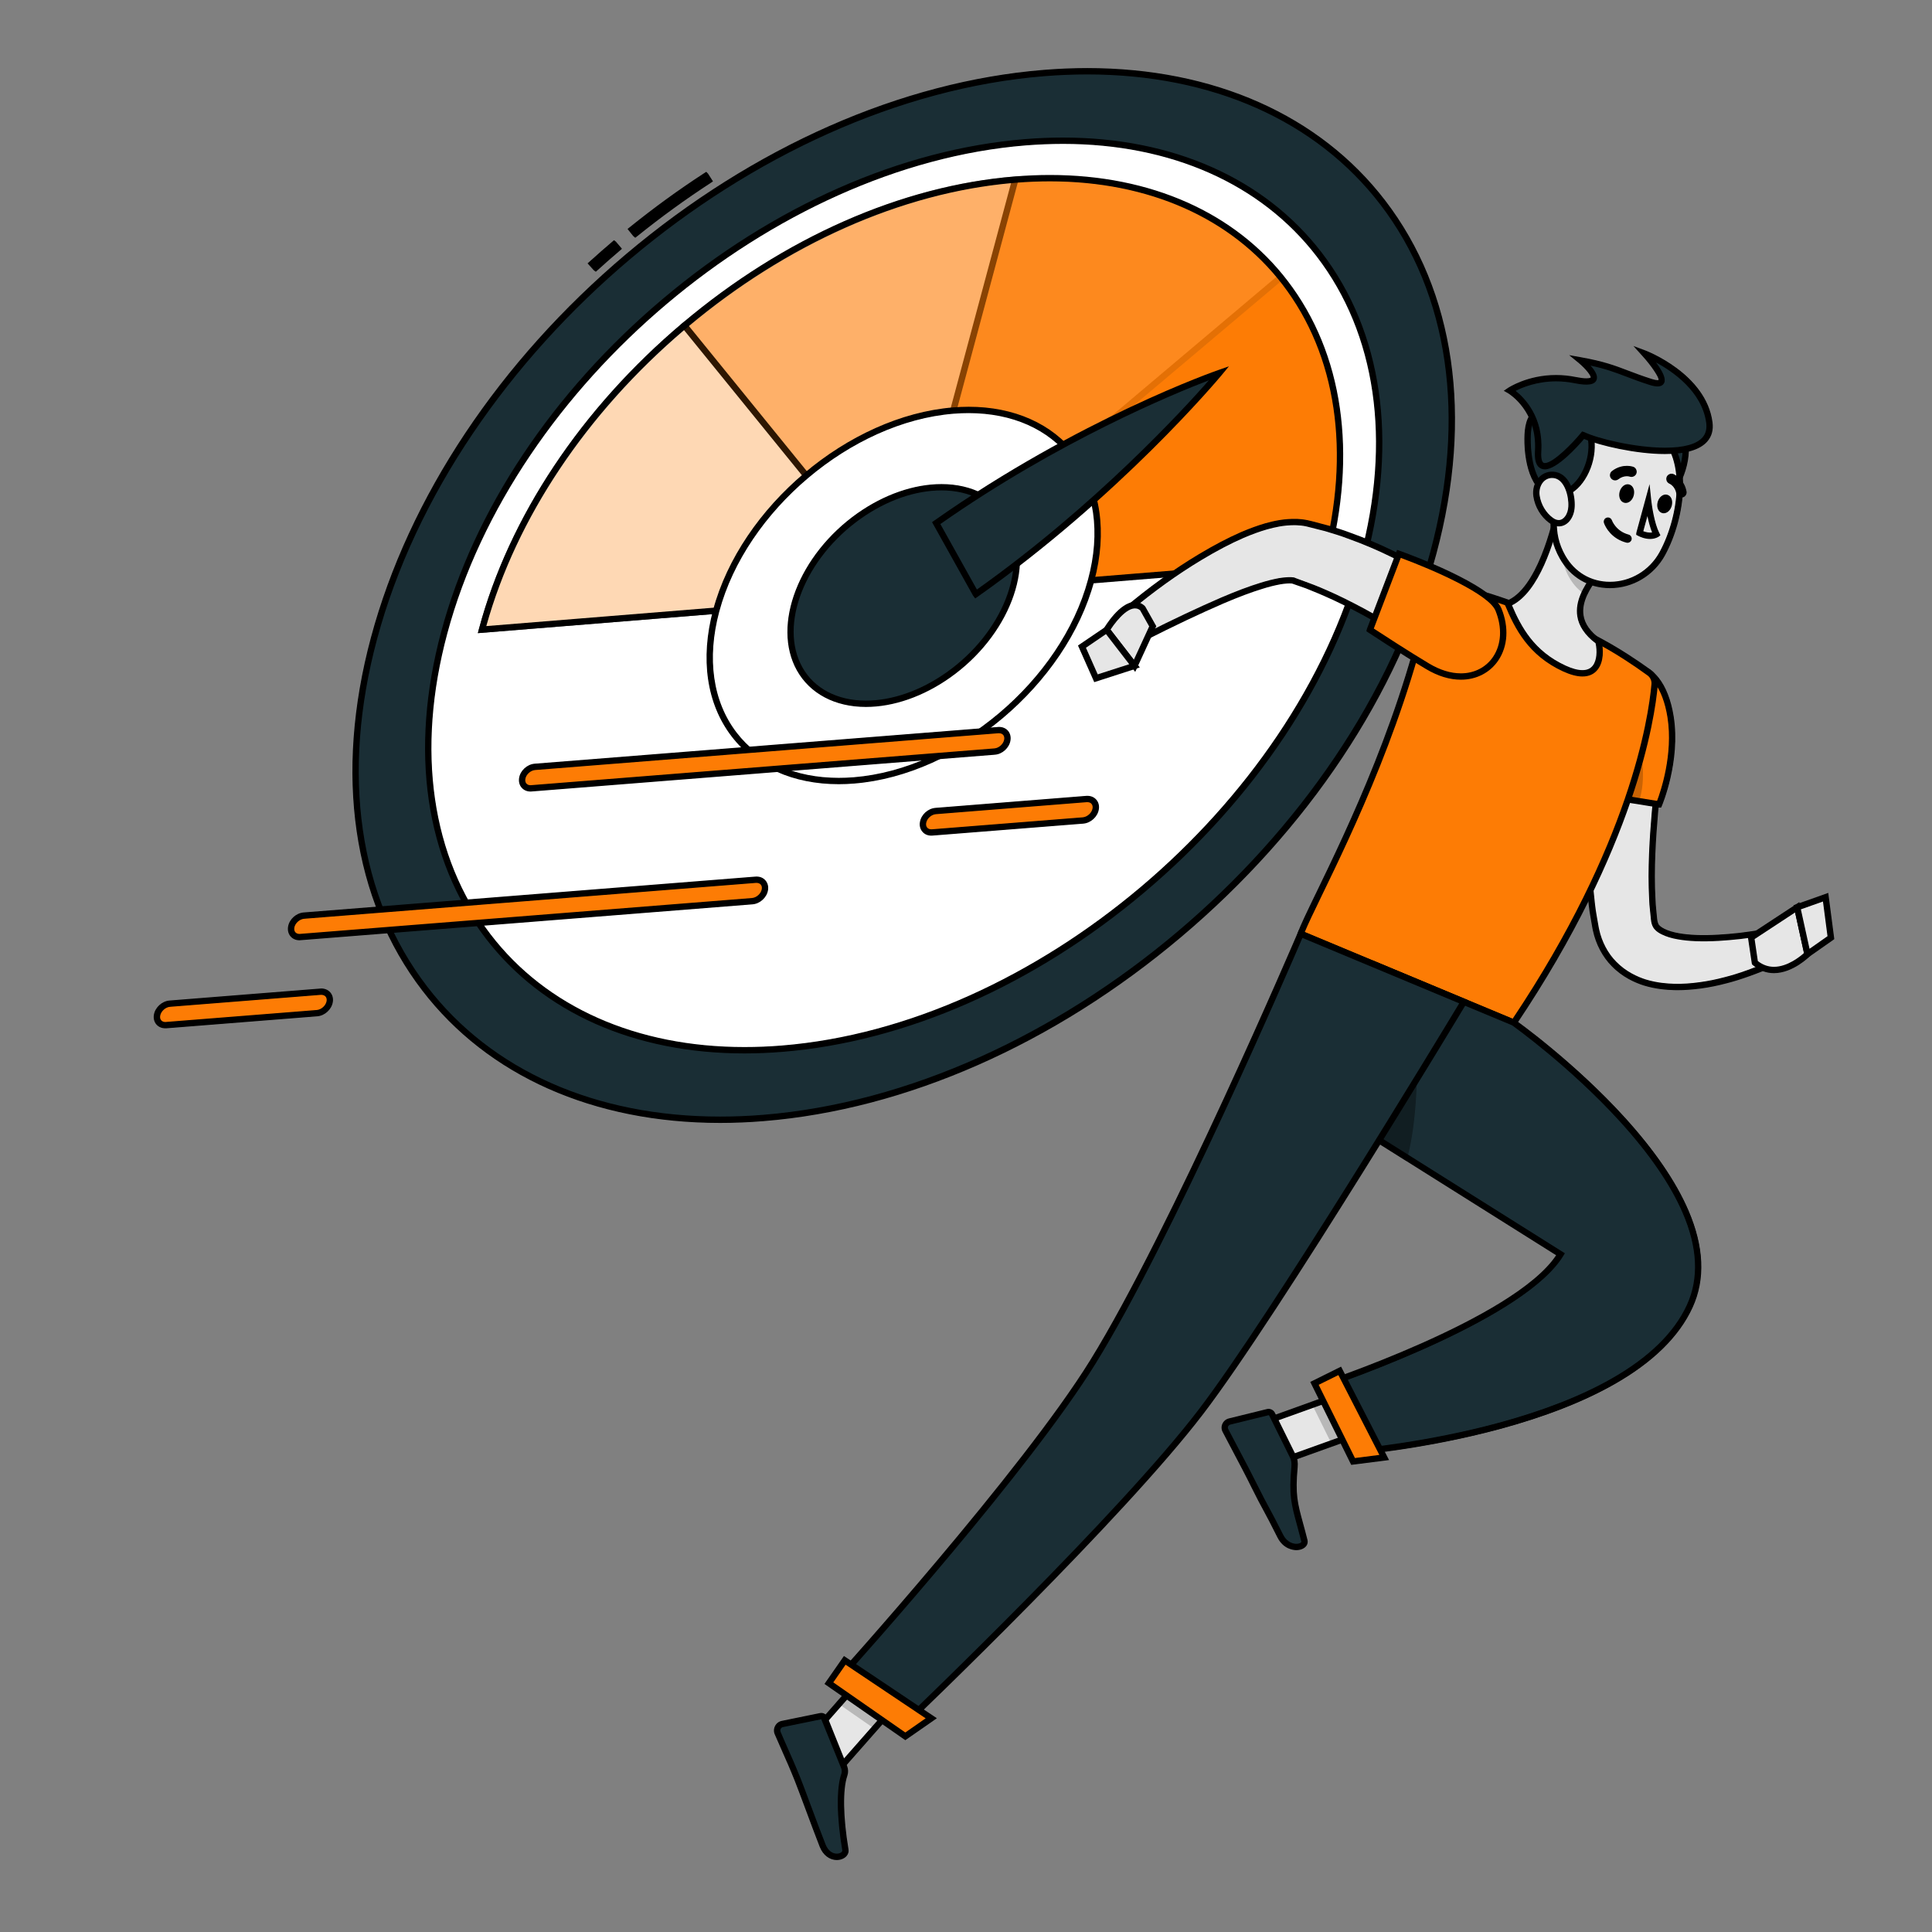 <?xml version="1.0" encoding="utf-8"?>
<!-- Generator: Adobe Illustrator 16.0.0, SVG Export Plug-In . SVG Version: 6.00 Build 0)  -->
<!DOCTYPE svg PUBLIC "-//W3C//DTD SVG 1.1//EN" "http://www.w3.org/Graphics/SVG/1.1/DTD/svg11.dtd">
<svg version="1.1" id="Layer_1" xmlns="http://www.w3.org/2000/svg" xmlns:xlink="http://www.w3.org/1999/xlink" x="0px" y="0px"
	 width="80px" height="80px" viewBox="0 0 80 80" enable-background="new 0 0 80 80" xml:space="preserve">
<rect x="0" y="0" width="80" height="80" fill="#808080" stroke="none"/>
<g>
	<g>
		<g>
			<g>
				<path fill="#1A2E35" d="M26.309,9.675l-0.139-0.173c0.981-0.791,2.008-1.537,3.053-2.217l0.121,0.187
					C28.305,8.146,27.285,8.888,26.309,9.675z"/>
				<path d="M26.292,9.828l-0.276-0.343l0.085-0.068c0.99-0.798,2.02-1.547,3.062-2.225l0.092-0.06l0.239,0.371l-0.091,0.059
					c-1.032,0.673-2.05,1.411-3.026,2.197L26.292,9.828z M26.323,9.518l0.003,0.003c0.926-0.742,1.889-1.441,2.867-2.081
					L29.19,7.437C28.215,8.074,27.252,8.774,26.323,9.518z"/>
			</g>
		</g>
		<g>
			<g>
				<path d="M26.305,9.706l-0.167-0.208l0.017-0.014c0.987-0.796,2.015-1.542,3.055-2.218l0.019-0.012l0.144,0.224L29.355,7.49
					c-1.035,0.674-2.055,1.415-3.033,2.202L26.305,9.706z M26.2,9.505l0.112,0.139c0.968-0.778,1.978-1.512,3.001-2.179l-0.098-0.15
					C28.19,7.983,27.175,8.72,26.2,9.505z"/>
				<path d="M26.305,9.845L26.22,9.774l-0.235-0.293l0.085-0.068c1.006-0.811,2.037-1.56,3.081-2.238l0.092-0.06l0.079,0.081
					l0.201,0.314l-0.089,0.06c-1.048,0.682-2.065,1.421-3.043,2.208L26.305,9.845z"/>
			</g>
		</g>
	</g>
	<g>
		<g>
			<g>
				<path fill="#1A2E35" d="M24.666,11.082l-0.15-0.166c0.298-0.27,0.604-0.54,0.91-0.799l0.145,0.17
					C25.266,10.545,24.961,10.813,24.666,11.082z"/>
				<path d="M24.658,11.235l-0.297-0.328l0.081-0.073c0.315-0.284,0.622-0.553,0.914-0.801l0.083-0.071l0.285,0.337l-0.083,0.07
					c-0.315,0.268-0.618,0.534-0.902,0.792L24.658,11.235z M24.67,10.923l0.003,0.004c0.236-0.214,0.486-0.433,0.744-0.652
					l-0.004-0.004C25.174,10.476,24.925,10.694,24.67,10.923z"/>
			</g>
		</g>
		<g>
			<g>
				<path d="M24.664,11.112l-0.179-0.198l0.016-0.015c0.314-0.284,0.621-0.551,0.911-0.799l0.017-0.014l0.015,0.017l0.158,0.187
					l-0.017,0.014c-0.315,0.268-0.62,0.536-0.904,0.793L24.664,11.112z M24.546,10.918l0.121,0.133
					c0.274-0.251,0.568-0.508,0.872-0.767l-0.116-0.137C25.143,10.386,24.849,10.645,24.546,10.918z"/>
				<path d="M24.672,11.252l-0.089-0.066l-0.253-0.28l0.082-0.073c0.331-0.299,0.638-0.568,0.929-0.816l0.082-0.07l0.088,0.068
					l0.243,0.287l-0.081,0.07c-0.323,0.274-0.626,0.541-0.919,0.807L24.672,11.252z"/>
			</g>
		</g>
	</g>
	<g>
		<g>
			<g>
				<path fill="#1A2E35" d="M59.355,22.883c-3.207,11.948-15.626,22.428-27.74,23.41c-12.113,0.98-19.336-7.912-16.129-19.859
					c3.205-11.949,15.625-22.429,27.739-23.41C55.339,2.043,62.561,10.934,59.355,22.883z"/>
				<path d="M29.818,46.476c-5.235,0-9.611-1.945-12.321-5.479c-2.881-3.757-3.633-8.939-2.117-14.592
					c3.211-11.969,15.698-22.507,27.835-23.49c0.609-0.049,1.218-0.074,1.809-0.074c5.233,0,9.609,1.945,12.32,5.479
					c2.881,3.757,3.633,8.938,2.116,14.591c-3.212,11.971-15.7,22.509-27.837,23.491C31.016,46.45,30.408,46.476,29.818,46.476z
					 M45.024,3.06c-0.585,0-1.188,0.025-1.791,0.073C31.181,4.109,18.781,14.574,15.592,26.461
					c-1.5,5.586-0.762,10.701,2.078,14.403c2.667,3.478,6.982,5.394,12.147,5.394c0.584,0,1.187-0.025,1.789-0.073
					c12.052-0.977,24.452-11.442,27.642-23.331c1.499-5.586,0.761-10.701-2.079-14.401C54.502,4.975,50.189,3.06,45.024,3.06z"/>
			</g>
		</g>
		<g>
			<g>
				<path d="M29.818,46.389c-5.208,0-9.559-1.934-12.251-5.446c-2.865-3.735-3.611-8.889-2.102-14.515
					C17.017,20.645,20.758,15.023,26,10.6c5.243-4.424,11.36-7.123,17.223-7.597c0.606-0.049,1.212-0.075,1.801-0.075
					c5.206,0,9.558,1.935,12.249,5.445c2.866,3.735,3.612,8.89,2.103,14.516c-1.552,5.783-5.293,11.404-10.536,15.829
					c-5.243,4.425-11.359,7.123-17.223,7.598C31.011,46.363,30.406,46.389,29.818,46.389z M45.024,2.973
					c-0.587,0-1.192,0.023-1.797,0.073C31.14,4.024,18.705,14.519,15.507,26.439c-1.506,5.612-0.763,10.753,2.094,14.479
					c2.685,3.5,7.023,5.427,12.217,5.427c0.586,0,1.19-0.023,1.795-0.073c12.086-0.979,24.521-11.473,27.72-23.394
					c1.507-5.612,0.763-10.755-2.094-14.479C54.556,4.9,50.218,2.973,45.024,2.973z"/>
				<path d="M29.818,46.498c-5.242,0-9.625-1.949-12.338-5.488c-2.886-3.763-3.639-8.952-2.121-14.61
					c1.558-5.804,5.312-11.445,10.571-15.884c5.26-4.438,11.399-7.146,17.284-7.622c0.609-0.05,1.218-0.075,1.811-0.075
					c5.242,0,9.623,1.949,12.336,5.486c2.887,3.762,3.64,8.951,2.121,14.611C57.924,28.721,54.169,34.362,48.91,38.8
					c-5.26,4.44-11.398,7.146-17.284,7.623C31.018,46.473,30.409,46.498,29.818,46.498z M45.024,3.082
					c-0.585,0-1.188,0.024-1.789,0.073C31.191,4.13,18.8,14.588,15.613,26.467c-1.498,5.579-0.761,10.687,2.075,14.383
					c2.663,3.473,6.971,5.385,12.129,5.385c0.584,0,1.186-0.023,1.787-0.073c12.044-0.976,24.436-11.433,27.623-23.313
					c1.497-5.579,0.76-10.687-2.075-14.384C54.489,4.994,50.182,3.082,45.024,3.082z"/>
			</g>
		</g>
	</g>
	<g>
		<g>
			<g>
				<path fill="#FFFFFF" d="M56.448,23.118c-2.782,10.365-13.555,19.458-24.063,20.307c-10.509,0.852-16.773-6.862-13.991-17.227
					c2.78-10.365,13.555-19.457,24.063-20.307C52.965,5.041,59.228,12.752,56.448,23.118z"/>
				<path d="M30.822,43.598c-4.544,0-8.344-1.689-10.696-4.757c-2.502-3.263-3.155-7.762-1.838-12.669
					c2.787-10.39,13.625-19.537,24.161-20.389c0.528-0.043,1.056-0.065,1.568-0.065c4.545,0,8.344,1.69,10.696,4.758
					c2.504,3.262,3.157,7.762,1.841,12.67c-2.788,10.39-13.627,19.535-24.161,20.387C31.864,43.576,31.335,43.598,30.822,43.598z
					 M44.017,5.936c-0.507,0-1.028,0.022-1.551,0.064C32.015,6.846,21.263,15.919,18.5,26.227c-1.299,4.84-0.66,9.273,1.8,12.48
					c2.311,3.012,6.048,4.671,10.523,4.671c0.507,0,1.03-0.021,1.554-0.063c10.449-0.846,21.2-9.919,23.966-20.227
					c1.299-4.841,0.659-9.274-1.802-12.481C52.229,7.595,48.492,5.936,44.017,5.936z"/>
			</g>
		</g>
		<g>
			<g>
				<path d="M30.822,43.511c-4.517,0-8.291-1.678-10.627-4.724c-2.486-3.24-3.132-7.713-1.823-12.594
					c1.346-5.018,4.592-9.895,9.141-13.733c4.548-3.838,9.854-6.179,14.942-6.59c0.526-0.042,1.052-0.064,1.562-0.064
					c4.517,0,8.291,1.677,10.628,4.723c2.485,3.24,3.134,7.714,1.824,12.595c-1.346,5.018-4.592,9.894-9.141,13.732
					c-4.549,3.838-9.855,6.178-14.942,6.589C31.859,43.489,31.333,43.511,30.822,43.511z M44.017,5.849
					c-0.509,0-1.033,0.021-1.559,0.064c-10.484,0.847-21.27,9.951-24.043,20.291c-1.306,4.868-0.662,9.327,1.815,12.557
					c2.328,3.034,6.089,4.705,10.592,4.705c0.51,0,1.035-0.021,1.561-0.063c10.483-0.849,21.27-9.952,24.043-20.292
					c1.307-4.867,0.662-9.328-1.816-12.557C52.281,7.521,48.52,5.849,44.017,5.849z"/>
				<path d="M30.822,43.62c-4.551,0-8.356-1.692-10.714-4.767c-2.506-3.267-3.159-7.773-1.841-12.688
					c1.352-5.039,4.611-9.937,9.176-13.789c4.566-3.853,9.895-6.203,15.004-6.616c0.525-0.043,1.054-0.064,1.57-0.064
					c4.552,0,8.357,1.692,10.715,4.766c2.507,3.269,3.161,7.776,1.843,12.689c-1.351,5.04-4.61,9.936-9.176,13.789
					s-9.894,6.202-15.004,6.615C31.865,43.598,31.335,43.62,30.822,43.62z M44.017,5.958c-0.508,0-1.03,0.022-1.55,0.063
					c-10.442,0.845-21.184,9.912-23.946,20.211c-1.298,4.833-0.66,9.26,1.797,12.462c2.306,3.006,6.038,4.662,10.505,4.662
					c0.509,0,1.031-0.02,1.552-0.063c10.441-0.844,21.184-9.909,23.946-20.208c1.298-4.834,0.659-9.261-1.798-12.463
					C52.216,7.614,48.484,5.958,44.017,5.958z"/>
			</g>
		</g>
	</g>
	<g>
		<g>
			<g>
				<path fill="#FD7C05" d="M42.041,7.437c-9.643,0.781-19.529,9.124-22.081,18.636l34.921-2.827
					C57.433,13.734,51.684,6.656,42.041,7.437z"/>
				<path d="M19.813,26.193l0.041-0.15c2.559-9.536,12.508-17.932,22.178-18.715c0.484-0.039,0.971-0.059,1.44-0.059
					c4.174,0,7.662,1.552,9.825,4.369c2.298,2.998,2.897,7.129,1.689,11.635l-0.021,0.074l-0.076,0.007L19.813,26.193z
					 M43.473,7.488c-0.465,0-0.943,0.019-1.424,0.058c-9.533,0.772-19.342,9.012-21.943,18.404l34.69-2.808
					c1.164-4.411,0.571-8.446-1.673-11.372C51.004,9.009,47.577,7.488,43.473,7.488z"/>
			</g>
		</g>
		<g>
			<g>
				<path d="M19.931,26.096l0.008-0.03c1.236-4.604,4.215-9.08,8.389-12.603c4.174-3.522,9.044-5.67,13.712-6.048
					c0.483-0.04,0.966-0.059,1.434-0.059c4.146,0,7.61,1.54,9.754,4.335c2.283,2.975,2.877,7.08,1.677,11.559l-0.005,0.015
					l-0.016,0.002L19.931,26.096z M43.473,7.4c-0.467,0-0.947,0.02-1.43,0.059c-9.609,0.778-19.495,9.113-22.054,18.588
					l34.875-2.823c1.193-4.461,0.6-8.546-1.671-11.506C51.057,8.934,47.605,7.4,43.473,7.4z"/>
				<path d="M19.787,26.217l0.046-0.179c1.242-4.627,4.234-9.122,8.424-12.659c4.191-3.537,9.083-5.694,13.773-6.073
					c0.484-0.039,0.97-0.06,1.442-0.06c4.182,0,7.677,1.555,9.842,4.378c2.303,3.001,2.904,7.14,1.694,11.654l-0.021,0.074
					l-0.081,0.022L19.787,26.217z M43.473,7.509c-0.46,0-0.939,0.02-1.422,0.059c-9.508,0.77-19.305,8.988-21.915,18.357
					l34.643-2.803c1.157-4.397,0.564-8.421-1.673-11.337C50.991,9.028,47.569,7.509,43.473,7.509z"/>
			</g>
		</g>
	</g>
	<g opacity="0.7">
		<g>
			<g>
				<path fill="#FFFFFF" d="M19.96,26.072l17.461-1.415L28.342,13.48C24.346,16.853,21.236,21.317,19.96,26.072z"/>
				<path d="M19.813,26.193l0.041-0.15c1.24-4.62,4.229-9.112,8.417-12.647l0.085-0.071l0.07,0.087l9.21,11.338L19.813,26.193z
					 M28.327,13.635c-4.063,3.457-6.977,7.82-8.221,12.315l17.099-1.385L28.327,13.635z"/>
			</g>
		</g>
		<g>
			<g>
				<path d="M19.931,26.096l0.008-0.03c1.236-4.604,4.215-9.08,8.389-12.603l0.017-0.014l0.015,0.017l9.105,11.209l-0.042,0.004
					L19.931,26.096z M28.339,13.512c-4.15,3.507-7.114,7.958-8.351,12.536l17.388-1.408L28.339,13.512z"/>
				<path d="M19.787,26.217l0.046-0.179c1.242-4.627,4.234-9.122,8.424-12.659l0.084-0.07l0.088,0.07l9.25,11.388L19.787,26.217z
					 M28.325,13.667c-4.042,3.442-6.943,7.787-8.189,12.258l17.025-1.378L28.325,13.667z"/>
			</g>
		</g>
	</g>
	<g opacity="0.4">
		<g>
			<g>
				<path fill="#FFFFFF" d="M42.041,7.437c-4.822,0.391-9.704,2.672-13.699,6.043l9.079,11.177L42.041,7.437L42.041,7.437z"/>
				<path d="M37.471,24.892l-0.135-0.166l-9.146-11.26l0.082-0.07c4.188-3.533,9.075-5.689,13.761-6.068l0.154-0.013L37.471,24.892z
					 M28.495,13.495l8.875,10.928L41.895,7.56C37.331,7.966,32.582,10.069,28.495,13.495z"/>
			</g>
		</g>
		<g>
			<g>
				<path d="M37.431,24.705l-0.027-0.033l-9.092-11.194l0.016-0.014c4.174-3.522,9.043-5.67,13.712-6.048l0.031-0.003l-0.009,0.03
					L37.431,24.705z M28.373,13.483l9.038,11.127l4.603-17.149C37.368,7.845,32.526,9.982,28.373,13.483z"/>
				<path d="M37.481,24.938l-0.163-0.198l-9.16-11.278l0.083-0.069c4.207-3.551,9.098-5.708,13.789-6.087l0.184-0.015L42.168,7.47
					L37.481,24.938z M28.525,13.498l8.835,10.877l4.505-16.792C37.323,7.997,32.595,10.091,28.525,13.498z"/>
			</g>
		</g>
	</g>
	<g opacity="0.1">
		<g>
			<g>
				<path fill="#FFFFFF" d="M42.041,7.437l-4.62,17.221l15.613-13.176C50.71,8.622,46.862,7.048,42.041,7.437z"/>
				<path d="M37.225,24.966l0.09-0.336l4.64-17.295l0.077-0.006c0.484-0.039,0.97-0.059,1.439-0.059
					c4.049,0,7.476,1.472,9.647,4.144l0.068,0.083L37.225,24.966z M42.126,7.54l-4.51,16.81l15.265-12.882
					C50.511,8.613,46.643,7.197,42.126,7.54z"/>
			</g>
		</g>
		<g>
			<g>
				<path d="M37.381,24.719l0.018-0.067l4.625-17.235l0.015,0c0.482-0.04,0.965-0.059,1.433-0.059c4.023,0,7.424,1.459,9.58,4.111
					l0.013,0.017l-0.016,0.014L37.381,24.719z M42.059,7.457L37.46,24.596l15.543-13.119C50.856,8.849,47.472,7.4,43.472,7.4
					C43.01,7.4,42.534,7.419,42.059,7.457z"/>
				<path d="M37.186,25.027l0.107-0.403l4.646-17.311l0.075-0.006c0.499-0.04,0.984-0.061,1.457-0.061
					c4.057,0,7.487,1.475,9.664,4.152l0.068,0.083l-0.069,0.086L37.186,25.027z M42.144,7.561l-4.488,16.728l15.195-12.824
					c-2.129-2.551-5.454-3.955-9.379-3.955C43.041,7.509,42.594,7.526,42.144,7.561z"/>
			</g>
		</g>
	</g>
	<g>
		<g>
			<g>
				<path fill="#FFFFFF" d="M45.182,24.03c-1.134,4.229-5.529,7.937-9.815,8.285c-4.288,0.347-6.843-2.8-5.709-7.028
					c1.135-4.229,5.53-7.938,9.818-8.286C43.762,16.655,46.317,19.8,45.182,24.03z"/>
				<path d="M34.73,32.45c-1.875,0-3.443-0.698-4.417-1.967c-1.034-1.347-1.304-3.203-0.762-5.225
					c1.145-4.263,5.592-8.016,9.915-8.366c2.155-0.174,3.98,0.529,5.061,1.94c1.033,1.348,1.304,3.204,0.76,5.225
					c-1.143,4.263-5.59,8.016-9.913,8.366C35.158,32.441,34.941,32.45,34.73,32.45z M40.11,17.083c-0.205,0-0.415,0.009-0.627,0.026
					c-4.237,0.345-8.598,4.026-9.72,8.206c-0.524,1.956-0.267,3.744,0.724,5.036c1.035,1.35,2.795,2.021,4.871,1.855
					c4.237-0.343,8.597-4.024,9.719-8.205c0.526-1.955,0.27-3.744-0.722-5.036C43.424,17.753,41.916,17.083,40.11,17.083z"/>
			</g>
		</g>
		<g>
			<g>
				<path d="M34.73,32.363c-1.847,0-3.391-0.686-4.346-1.933c-1.018-1.325-1.282-3.154-0.748-5.148
					c1.136-4.23,5.549-7.955,9.838-8.302c0.214-0.018,0.428-0.026,0.637-0.026c1.848,0,3.392,0.686,4.348,1.932
					c1.017,1.326,1.282,3.154,0.745,5.15c-1.135,4.23-5.547,7.953-9.835,8.301C35.152,32.354,34.938,32.363,34.73,32.363z
					 M40.11,16.997c-0.207,0-0.42,0.009-0.634,0.026c-4.271,0.347-8.667,4.056-9.798,8.27c-0.532,1.982-0.269,3.798,0.739,5.112
					c0.948,1.235,2.479,1.915,4.313,1.915c0.208,0,0.421-0.008,0.634-0.026c4.271-0.345,8.666-4.054,9.797-8.268
					c0.532-1.982,0.271-3.798-0.737-5.112C43.477,17.677,41.944,16.997,40.11,16.997z"/>
				<path d="M34.73,32.472c-1.882,0-3.457-0.702-4.434-1.976c-1.037-1.352-1.309-3.214-0.767-5.244
					c1.147-4.27,5.604-8.03,9.935-8.382c0.214-0.017,0.431-0.027,0.646-0.027c1.883,0,3.458,0.702,4.435,1.975
					c1.037,1.354,1.309,3.216,0.765,5.245c-1.146,4.271-5.602,8.031-9.933,8.381C35.161,32.463,34.944,32.472,34.73,32.472z
					 M40.11,17.106c-0.202,0-0.412,0.008-0.625,0.025c-4.229,0.343-8.581,4.017-9.701,8.189c-0.523,1.948-0.268,3.73,0.72,5.017
					c0.926,1.208,2.427,1.872,4.225,1.872c0.202,0,0.412-0.008,0.625-0.025c4.23-0.341,8.581-4.015,9.699-8.188
					c0.524-1.949,0.27-3.73-0.719-5.018C43.41,17.772,41.91,17.106,40.11,17.106z"/>
			</g>
		</g>
	</g>
	<g>
		<g>
			<g>
				<path fill="#1A2E35" d="M39.261,27.955c-2.38,1.678-5.134,1.562-6.15-0.26c-1.019-1.821,0.089-4.657,2.469-6.335
					c2.379-1.678,5.133-1.561,6.15,0.261C42.747,23.442,41.642,26.278,39.261,27.955z"/>
				<path d="M35.856,29.25c-1.273,0-2.308-0.548-2.841-1.502c-1.042-1.864,0.081-4.77,2.501-6.477
					c1.103-0.779,2.335-1.206,3.468-1.206c1.272,0,2.308,0.547,2.842,1.502c1.041,1.866-0.082,4.771-2.502,6.476
					C38.221,28.822,36.99,29.25,35.856,29.25z M38.984,20.284c-1.089,0-2.275,0.414-3.342,1.166
					c-2.333,1.646-3.425,4.423-2.436,6.193c0.492,0.883,1.458,1.39,2.649,1.39c1.088,0,2.276-0.415,3.342-1.166
					c2.333-1.644,3.426-4.421,2.437-6.192C41.142,20.791,40.175,20.284,38.984,20.284z"/>
			</g>
		</g>
		<g>
			<g>
				<path d="M35.856,29.164c-1.24,0-2.248-0.531-2.764-1.458c-1.021-1.826,0.089-4.681,2.475-6.363
					c1.089-0.767,2.302-1.189,3.418-1.189c1.24,0,2.247,0.531,2.765,1.457c1.021,1.828-0.09,4.682-2.475,6.363
					C38.186,28.74,36.972,29.164,35.856,29.164z M38.984,20.197c-1.107,0-2.312,0.419-3.392,1.181
					c-2.369,1.671-3.473,4.499-2.463,6.308c0.51,0.911,1.503,1.434,2.727,1.434c1.106,0,2.312-0.42,3.392-1.182
					c2.368-1.667,3.474-4.496,2.464-6.305C41.202,20.72,40.208,20.197,38.984,20.197z"/>
				<path d="M35.856,29.273c-1.281,0-2.323-0.551-2.859-1.513c-1.048-1.874,0.077-4.792,2.507-6.507
					c1.107-0.78,2.343-1.208,3.481-1.208c1.28,0,2.322,0.551,2.86,1.512c1.048,1.876-0.077,4.793-2.508,6.506
					C38.231,28.843,36.995,29.273,35.856,29.273z M38.984,20.306c-1.085,0-2.267,0.413-3.329,1.162
					c-2.324,1.639-3.414,4.404-2.43,6.164c0.49,0.877,1.448,1.379,2.63,1.379c1.085,0,2.267-0.413,3.329-1.163
					c2.324-1.636,3.415-4.401,2.431-6.163C41.127,20.809,40.167,20.306,38.984,20.306z"/>
			</g>
		</g>
	</g>
	<g>
		<g>
			<g>
				<path fill="#1A2E35" d="M50.488,15.447c0,0-5.702,1.971-11.723,6.214l1.643,2.941C46.429,20.358,50.488,15.447,50.488,15.447z"
					/>
				<path d="M40.372,24.761l-0.06-0.106l-1.69-3.027l0.08-0.057c5.963-4.203,11.692-6.208,11.75-6.227l0.367-0.128l-0.246,0.3
					c-0.042,0.05-4.138,4.971-10.102,9.174L40.372,24.761z M38.909,21.693l1.535,2.75c5.018-3.556,8.69-7.602,9.689-8.749
					C48.752,16.218,43.924,18.174,38.909,21.693z"/>
			</g>
		</g>
		<g>
			<g>
				<path d="M40.401,24.635l-0.012-0.022l-1.653-2.958l0.016-0.012c5.955-4.195,11.671-6.195,11.729-6.216l0.073-0.025l-0.05,0.061
					c-0.041,0.048-4.129,4.962-10.084,9.158L40.401,24.635z M38.795,21.667l1.62,2.903c5.579-3.935,9.512-8.494,10.005-9.076
					C49.724,15.745,44.365,17.745,38.795,21.667z"/>
				<path d="M40.385,24.779l-0.091-0.113l-1.7-3.045l0.08-0.056c6.02-4.243,11.716-6.223,11.772-6.242l0.441-0.154l-0.298,0.361
					c-0.171,0.205-4.229,5.037-10.105,9.179L40.385,24.779z M38.938,21.7l1.513,2.711c4.897-3.475,8.542-7.452,9.607-8.664
					C48.601,16.305,43.851,18.256,38.938,21.7z"/>
			</g>
		</g>
	</g>
	<g>
		<g>
			<g>
				<path fill="#FD7C05" d="M21.968,32.645c-0.23,0-0.383-0.177-0.344-0.41c0.04-0.246,0.275-0.46,0.525-0.48l19.183-1.523
					c0.251-0.019,0.421,0.163,0.38,0.409c-0.041,0.246-0.275,0.46-0.524,0.479l-19.184,1.522
					C21.993,32.643,21.98,32.645,21.968,32.645z"/>
				<path d="M21.968,32.754c-0.144,0-0.271-0.055-0.356-0.155c-0.085-0.101-0.119-0.238-0.096-0.383
					c0.047-0.295,0.321-0.546,0.624-0.57l19.183-1.523c0.168-0.015,0.308,0.043,0.401,0.154c0.085,0.102,0.119,0.237,0.094,0.38
					c-0.047,0.297-0.321,0.548-0.622,0.572l-19.184,1.522C21.994,32.753,21.981,32.754,21.968,32.754z M41.367,30.34l-0.027,0.001
					l-19.182,1.522c-0.2,0.017-0.395,0.194-0.426,0.389c-0.013,0.08,0.003,0.153,0.047,0.205c0.043,0.051,0.11,0.078,0.189,0.078
					l0.021-0.001l19.19-1.522c0.198-0.016,0.393-0.193,0.426-0.389c0.013-0.081-0.004-0.153-0.047-0.204S41.447,30.34,41.367,30.34z
					"/>
			</g>
		</g>
		<g>
			<g>
				<path d="M21.968,32.667c-0.118,0-0.221-0.044-0.29-0.125c-0.068-0.082-0.095-0.192-0.076-0.311
					c0.04-0.254,0.285-0.478,0.544-0.499L41.33,30.21c0.138-0.009,0.253,0.035,0.327,0.123c0.069,0.082,0.097,0.191,0.075,0.311
					c-0.04,0.254-0.284,0.478-0.543,0.499L22,32.665C21.99,32.665,21.979,32.667,21.968,32.667z M41.367,30.253
					c-0.011,0-0.021,0-0.033,0.001l-19.183,1.523c-0.24,0.019-0.468,0.226-0.505,0.461c-0.017,0.106,0.007,0.204,0.067,0.275
					c0.061,0.071,0.151,0.109,0.256,0.109c0.01,0,0.019,0,0.027-0.002h0.007l19.183-1.523c0.239-0.019,0.467-0.225,0.505-0.461
					c0.017-0.106-0.007-0.204-0.066-0.275C41.564,30.292,41.473,30.253,41.367,30.253z"/>
				<path d="M21.968,32.776c-0.151,0-0.284-0.059-0.372-0.165c-0.09-0.105-0.125-0.247-0.101-0.399
					c0.048-0.304,0.331-0.564,0.644-0.589L41.363,30.1c0.154,0,0.289,0.057,0.379,0.163c0.089,0.107,0.124,0.249,0.099,0.4
					c-0.05,0.304-0.331,0.563-0.644,0.588l-19.188,1.523C21.996,32.774,21.981,32.776,21.968,32.776z M41.367,30.362h-0.026
					L22.16,31.885c-0.19,0.015-0.377,0.185-0.407,0.371c-0.012,0.074,0.004,0.142,0.043,0.188c0.039,0.045,0.099,0.07,0.172,0.07
					l0.027-0.002l19.182-1.522c0.188-0.015,0.374-0.184,0.405-0.371c0.012-0.074-0.004-0.141-0.042-0.187
					C41.502,30.387,41.44,30.362,41.367,30.362z"/>
			</g>
		</g>
	</g>
	<g>
		<g>
			<g>
				<path fill="#FD7C05" d="M38.563,34.471c-0.228,0-0.38-0.176-0.342-0.41c0.04-0.246,0.275-0.46,0.524-0.48l6.245-0.496
					c0.25-0.02,0.42,0.163,0.38,0.408c-0.039,0.245-0.273,0.46-0.523,0.48l-6.245,0.496C38.59,34.471,38.577,34.471,38.563,34.471z"
					/>
				<path d="M38.563,34.58c-0.142,0-0.268-0.054-0.353-0.155c-0.086-0.101-0.121-0.236-0.097-0.382
					c0.047-0.296,0.321-0.547,0.623-0.57l6.245-0.496c0.158-0.01,0.306,0.042,0.401,0.154c0.086,0.1,0.119,0.235,0.095,0.38
					c-0.047,0.295-0.321,0.546-0.622,0.572l-6.245,0.496C38.598,34.58,38.581,34.58,38.563,34.58z M45.028,33.193l-0.029,0.001
					l-6.245,0.497c-0.199,0.016-0.394,0.193-0.425,0.388c-0.013,0.081,0.004,0.153,0.047,0.205c0.043,0.05,0.109,0.078,0.187,0.078
					c0.011,0,0.019,0,0.026-0.002l6.247-0.495c0.199-0.016,0.394-0.195,0.426-0.389c0.013-0.081-0.004-0.154-0.048-0.205
					C45.173,33.222,45.105,33.193,45.028,33.193z"/>
			</g>
		</g>
		<g>
			<g>
				<path d="M38.563,34.493c-0.117,0-0.218-0.043-0.286-0.124c-0.07-0.081-0.098-0.191-0.078-0.311
					c0.04-0.254,0.284-0.478,0.543-0.498l6.245-0.496c0.013-0.001,0.026-0.001,0.04-0.001c0.117,0,0.22,0.044,0.287,0.125
					c0.069,0.081,0.096,0.191,0.076,0.31c-0.041,0.254-0.285,0.477-0.544,0.5l-6.244,0.495
					C38.592,34.493,38.578,34.493,38.563,34.493z M45.028,33.106c-0.013,0-0.024,0.001-0.036,0.001l-6.245,0.497
					c-0.241,0.019-0.467,0.225-0.504,0.461c-0.018,0.105,0.007,0.205,0.067,0.276c0.06,0.07,0.15,0.108,0.253,0.108
					c0.012-0.004,0.025,0,0.036-0.002l6.246-0.495c0.24-0.02,0.467-0.227,0.504-0.462c0.017-0.106-0.006-0.204-0.066-0.274
					C45.223,33.145,45.132,33.106,45.028,33.106z"/>
				<path d="M38.563,34.602c-0.149,0-0.281-0.057-0.369-0.163c-0.091-0.104-0.128-0.247-0.102-0.398
					c0.048-0.306,0.33-0.564,0.643-0.589l6.246-0.497c0.013-0.001,0.031-0.001,0.048-0.001c0.15,0,0.282,0.058,0.37,0.163
					c0.091,0.107,0.127,0.249,0.101,0.399c-0.048,0.303-0.331,0.563-0.642,0.589L38.612,34.6
					C38.6,34.601,38.582,34.602,38.563,34.602z M45.028,33.216l-0.028,0l-6.245,0.497c-0.19,0.014-0.375,0.183-0.405,0.369
					c-0.012,0.075,0.003,0.142,0.043,0.188c0.039,0.045,0.098,0.07,0.17,0.07l0.029-0.001l6.242-0.495
					c0.19-0.017,0.377-0.186,0.406-0.371c0.009-0.053,0.008-0.128-0.043-0.187C45.16,33.24,45.1,33.216,45.028,33.216z"/>
			</g>
		</g>
	</g>
	<g>
		<g>
			<g>
				<path fill="#FD7C05" d="M6.846,42.449c-0.23,0-0.382-0.176-0.344-0.408c0.04-0.244,0.275-0.46,0.524-0.48l6.244-0.495
					c0.25-0.021,0.422,0.162,0.382,0.409c-0.04,0.243-0.274,0.459-0.525,0.479l-6.244,0.496C6.87,42.449,6.858,42.449,6.846,42.449z
					"/>
				<path d="M6.846,42.559c-0.145,0-0.271-0.055-0.356-0.155c-0.085-0.102-0.12-0.236-0.096-0.381
					c0.049-0.295,0.323-0.546,0.624-0.57l6.244-0.496c0.16-0.014,0.307,0.043,0.401,0.153c0.086,0.102,0.121,0.236,0.097,0.382
					c-0.049,0.296-0.323,0.547-0.625,0.571l-6.244,0.496C6.875,42.559,6.861,42.559,6.846,42.559z M13.308,41.173l-0.029,0.001
					L7.035,41.67c-0.198,0.016-0.394,0.194-0.425,0.388c-0.014,0.08,0.003,0.153,0.046,0.204c0.043,0.051,0.11,0.078,0.189,0.078
					l0.03-0.001l6.242-0.494c0.199-0.016,0.394-0.194,0.426-0.389c0.012-0.081-0.004-0.153-0.048-0.205
					C13.454,41.201,13.386,41.173,13.308,41.173z"/>
			</g>
		</g>
		<g>
			<g>
				<path d="M6.846,42.471c-0.118,0-0.221-0.044-0.289-0.125c-0.069-0.08-0.096-0.189-0.077-0.309
					c0.042-0.253,0.286-0.478,0.544-0.498l6.244-0.495c0.014-0.002,0.026-0.002,0.039-0.002c0.118,0,0.22,0.045,0.289,0.125
					c0.069,0.08,0.097,0.19,0.077,0.311c-0.042,0.254-0.286,0.477-0.545,0.497l-6.244,0.496C6.871,42.471,6.859,42.471,6.846,42.471
					z M13.308,41.086c-0.011,0-0.024,0.001-0.036,0.001l-6.244,0.495c-0.239,0.021-0.465,0.228-0.504,0.462
					c-0.018,0.105,0.006,0.203,0.066,0.275c0.06,0.069,0.151,0.109,0.256,0.109h0.001c0.012,0,0.022,0,0.035-0.002l6.243-0.495
					c0.24-0.019,0.467-0.227,0.506-0.461c0.017-0.107-0.007-0.205-0.067-0.276C13.503,41.124,13.413,41.086,13.308,41.086z"/>
				<path d="M6.846,42.58c-0.151,0-0.283-0.058-0.373-0.162c-0.09-0.105-0.125-0.247-0.101-0.397
					c0.05-0.306,0.333-0.565,0.643-0.591l6.245-0.496c0.155-0.018,0.321,0.045,0.419,0.161c0.09,0.106,0.127,0.249,0.102,0.399
					c-0.05,0.306-0.333,0.565-0.644,0.589l-6.244,0.496C6.875,42.58,6.861,42.58,6.846,42.58z M13.308,41.195H13.28L7.037,41.69
					c-0.189,0.017-0.374,0.187-0.404,0.371c-0.013,0.075,0.002,0.141,0.041,0.186c0.039,0.046,0.1,0.072,0.173,0.072l6.271-0.497
					c0.189-0.016,0.375-0.185,0.406-0.37c0.012-0.074-0.003-0.141-0.043-0.187C13.441,41.22,13.38,41.195,13.308,41.195z"/>
			</g>
		</g>
	</g>
	<g>
		<g>
			<g>
				<path fill="#FD7C05" d="M12.402,38.804c-0.231,0-0.383-0.176-0.344-0.41c0.039-0.245,0.275-0.459,0.525-0.48l18.709-1.485
					c0.251-0.021,0.42,0.163,0.381,0.408c-0.04,0.246-0.274,0.459-0.526,0.479l-18.708,1.485
					C12.426,38.803,12.413,38.804,12.402,38.804z"/>
				<path d="M12.402,38.913c-0.145,0-0.271-0.055-0.356-0.155s-0.12-0.236-0.096-0.381c0.047-0.295,0.321-0.546,0.624-0.571
					l18.708-1.485c0.167-0.018,0.307,0.042,0.4,0.153c0.086,0.101,0.121,0.235,0.097,0.381c-0.047,0.297-0.322,0.548-0.625,0.571
					L12.402,38.913z M31.329,36.537l-0.028,0.001l-18.709,1.485c-0.2,0.017-0.395,0.194-0.426,0.389
					c-0.013,0.081,0.004,0.153,0.047,0.205s0.11,0.079,0.189,0.079v0.109l0.018-0.109l18.719-1.487
					c0.2-0.015,0.395-0.193,0.427-0.388c0.013-0.08-0.004-0.153-0.048-0.204C31.475,36.564,31.407,36.537,31.329,36.537z"/>
			</g>
		</g>
		<g>
			<g>
				<path d="M12.402,38.826c-0.119,0-0.221-0.044-0.29-0.125c-0.068-0.082-0.095-0.191-0.076-0.311
					c0.041-0.253,0.285-0.477,0.545-0.498l18.708-1.485c0.013-0.001,0.026-0.002,0.039-0.002c0.118,0,0.22,0.044,0.289,0.125
					c0.069,0.081,0.097,0.191,0.078,0.311c-0.041,0.254-0.286,0.478-0.545,0.498l-18.723,1.486
					C12.417,38.825,12.41,38.826,12.402,38.826z M31.329,36.45c-0.012,0-0.023,0-0.035,0.001l-18.709,1.485
					c-0.241,0.02-0.468,0.227-0.505,0.462c-0.017,0.106,0.006,0.204,0.067,0.275c0.06,0.071,0.151,0.109,0.256,0.109
					c0.007,0,0.014,0,0.022,0l0.014,0l18.708-1.486c0.24-0.019,0.467-0.225,0.506-0.461c0.017-0.107-0.007-0.205-0.068-0.276
					C31.524,36.488,31.434,36.45,31.329,36.45z"/>
				<path d="M12.402,38.935c-0.151,0-0.284-0.058-0.373-0.164c-0.09-0.106-0.125-0.247-0.101-0.398
					c0.048-0.305,0.331-0.564,0.644-0.59l18.709-1.485c0.178-0.012,0.321,0.046,0.418,0.161c0.092,0.107,0.127,0.249,0.103,0.399
					c-0.048,0.306-0.332,0.565-0.644,0.589L12.402,38.935z M31.329,36.559h-0.027l-18.708,1.485c-0.19,0.016-0.377,0.186-0.407,0.37
					c-0.012,0.075,0.003,0.142,0.043,0.188c0.039,0.045,0.1,0.07,0.172,0.07l18.735-1.487c0.19-0.015,0.377-0.184,0.407-0.37
					c0.012-0.074-0.003-0.141-0.043-0.187C31.461,36.584,31.401,36.559,31.329,36.559z"/>
			</g>
		</g>
	</g>
	<g>
		<g>
			<g>
				<polygon fill="#E6E6E6" points="52.563,58.807 53.356,60.41 57.279,59 56.486,57.396 				"/>
				<path d="M53.301,60.545l-0.889-1.8l4.13-1.484l0.89,1.801L53.301,60.545z M52.716,58.868l0.694,1.405l3.717-1.335l-0.694-1.406
					L52.716,58.868z"/>
			</g>
		</g>
		<g>
			<g>
				<path d="M53.346,60.438l-0.01-0.019l-0.803-1.624l0.023-0.009l3.941-1.417l0.009,0.018l0.803,1.625l-0.023,0.008L53.346,60.438z
					 M52.595,58.819l0.772,1.563l3.881-1.396l-0.772-1.563L52.595,58.819z"/>
				<path d="M53.289,60.573l-0.051-0.106l-0.858-1.735l0.118-0.04l4.056-1.459l0.043,0.089l0.866,1.753l-0.118,0.04L53.289,60.573z
					 M52.746,58.88l0.676,1.365l3.675-1.319l-0.676-1.366L52.746,58.88z"/>
			</g>
		</g>
	</g>
	<g>
		<g>
			<g>
				<polygon fill="#E6E6E6" points="33.491,71.978 34.683,73.313 37.713,69.871 36.245,68.85 				"/>
				<path d="M34.684,73.477l-1.339-1.498l2.882-3.273l1.649,1.145L34.684,73.477z M33.637,71.978l1.045,1.17l2.869-3.258
					l-1.288-0.895L33.637,71.978z"/>
			</g>
		</g>
		<g>
			<g>
				<path d="M34.683,73.346l-0.016-0.02l-1.206-1.349l0.013-0.014l2.767-3.144l0.016,0.012l1.488,1.034l-0.017,0.019L34.683,73.346z
					 M33.52,71.978l1.163,1.302l2.998-3.404l-1.432-0.996L33.52,71.978z"/>
				<path d="M34.683,73.511l-1.367-1.532l2.908-3.302l1.685,1.17L34.683,73.511z M33.666,71.978l1.017,1.137l2.836-3.221
					l-1.251-0.869L33.666,71.978z"/>
			</g>
		</g>
	</g>
	<g>
		<g>
			<g>
				<path fill="#1A2E35" d="M34.956,73.178l-0.811-2.023c-0.026-0.067-0.097-0.105-0.168-0.09l-1.583,0.322
					c-0.165,0.034-0.259,0.218-0.192,0.374c0.272,0.646,0.499,1.104,0.827,1.924c0.202,0.505,0.761,2.049,1.039,2.745
					c0.273,0.682,0.993,0.485,0.939,0.171c-0.235-1.403-0.242-2.535-0.044-3.107C34.998,73.39,34.995,73.277,34.956,73.178z"/>
				<path d="M34.651,76.997L34.651,76.997c-0.297,0-0.553-0.197-0.685-0.526c-0.149-0.374-0.374-0.977-0.591-1.559
					c-0.185-0.494-0.355-0.953-0.449-1.188c-0.199-0.499-0.362-0.864-0.519-1.218c-0.102-0.228-0.201-0.451-0.308-0.705
					c-0.044-0.104-0.039-0.223,0.015-0.326c0.054-0.103,0.148-0.174,0.258-0.195l1.582-0.324c0.118-0.025,0.247,0.043,0.292,0.159
					l0.811,2.021c0.048,0.124,0.052,0.263,0.009,0.392c-0.196,0.565-0.178,1.707,0.048,3.055c0.015,0.089-0.01,0.18-0.072,0.253
					C34.957,76.937,34.81,76.997,34.651,76.997z M34.007,71.17l-1.591,0.324c-0.046,0.009-0.085,0.039-0.107,0.083
					c-0.024,0.044-0.027,0.096-0.007,0.14c0.106,0.252,0.205,0.476,0.305,0.701c0.158,0.355,0.322,0.724,0.522,1.226
					c0.094,0.235,0.266,0.696,0.451,1.191c0.206,0.556,0.44,1.184,0.589,1.555c0.141,0.351,0.384,0.39,0.482,0.39l0,0
					c0.093,0,0.181-0.034,0.224-0.085c0.02-0.024,0.028-0.049,0.024-0.075c-0.236-1.403-0.25-2.556-0.041-3.162
					c0.026-0.078,0.025-0.163-0.005-0.239l-0.811-2.022C34.037,71.18,34.023,71.17,34.007,71.17z"/>
			</g>
		</g>
		<g>
			<g>
				<path d="M34.651,76.91L34.651,76.91c-0.259,0-0.486-0.177-0.604-0.473c-0.148-0.371-0.374-0.974-0.59-1.557
					c-0.183-0.49-0.356-0.954-0.45-1.188c-0.199-0.499-0.363-0.866-0.52-1.222c-0.103-0.23-0.201-0.45-0.307-0.701
					c-0.034-0.081-0.03-0.174,0.012-0.253c0.041-0.079,0.113-0.134,0.197-0.15l1.583-0.324c0.011-0.002,0.023-0.003,0.035-0.003
					c0.07,0,0.133,0.042,0.158,0.107l0.811,2.022c0.042,0.105,0.044,0.223,0.007,0.331c-0.2,0.579-0.184,1.736,0.045,3.097
					c0.011,0.065-0.007,0.128-0.053,0.184C34.907,76.861,34.786,76.91,34.651,76.91z M34.007,71.083c-0.008,0-0.018,0-0.026,0.002
					l-1.583,0.323c-0.071,0.014-0.133,0.061-0.167,0.129c-0.036,0.067-0.04,0.146-0.01,0.215c0.106,0.251,0.203,0.47,0.306,0.701
					c0.158,0.355,0.32,0.723,0.521,1.224c0.094,0.234,0.267,0.698,0.45,1.189c0.217,0.582,0.441,1.184,0.59,1.556
					c0.112,0.278,0.322,0.444,0.563,0.444l0,0c0.12,0,0.231-0.044,0.291-0.115c0.038-0.044,0.052-0.094,0.043-0.147
					c-0.229-1.367-0.246-2.533-0.043-3.118c0.033-0.098,0.031-0.204-0.007-0.299l-0.811-2.023
					C34.105,71.113,34.059,71.083,34.007,71.083z"/>
				<path d="M34.651,77.02c-0.305,0-0.569-0.203-0.706-0.54c-0.151-0.383-0.385-1.008-0.59-1.561
					c-0.183-0.489-0.355-0.952-0.449-1.187c-0.193-0.483-0.351-0.841-0.505-1.185l-0.014-0.033
					c-0.103-0.231-0.201-0.451-0.308-0.702c-0.047-0.111-0.041-0.238,0.017-0.347c0.055-0.107,0.155-0.183,0.272-0.207l1.582-0.323
					c0.017-0.005,0.037-0.006,0.057-0.006c0.115,0,0.218,0.069,0.26,0.177l0.811,2.022c0.05,0.131,0.054,0.274,0.008,0.405
					c-0.194,0.565-0.176,1.702,0.049,3.045c0.017,0.096-0.01,0.191-0.076,0.271C34.97,76.955,34.817,77.02,34.651,77.02z
					 M34.005,71.148l-0.003,0.044l-1.582,0.323c-0.04,0.008-0.073,0.034-0.093,0.072c-0.021,0.038-0.022,0.082-0.006,0.12
					c0.095,0.227,0.183,0.424,0.273,0.629l0.032,0.072c0.149,0.335,0.318,0.716,0.523,1.226c0.094,0.236,0.268,0.7,0.45,1.194
					c0.194,0.52,0.436,1.168,0.589,1.553c0.095,0.235,0.268,0.375,0.462,0.375c0.087,0,0.167-0.03,0.207-0.076
					c0.022-0.025,0.021-0.047,0.02-0.06c-0.233-1.383-0.247-2.569-0.039-3.171c0.024-0.073,0.023-0.153-0.005-0.226l-0.827-2.032
					v-0.044H34.005z"/>
			</g>
		</g>
	</g>
	<g>
		<g>
			<g>
				<path fill="#1A2E35" d="M53.537,60.306l-0.865-1.749c-0.033-0.065-0.107-0.101-0.179-0.083l-1.58,0.388
					c-0.165,0.041-0.249,0.222-0.171,0.372c0.323,0.627,0.813,1.52,1.204,2.313c0.458,0.93,0.521,0.956,1.061,2.046
					c0.324,0.657,1.08,0.511,1.005,0.207c-0.348-1.39-0.541-1.631-0.408-3.046C53.617,60.601,53.604,60.443,53.537,60.306z"/>
				<path d="M53.68,64.166L53.68,64.166c-0.247,0-0.58-0.139-0.771-0.526c-0.275-0.557-0.426-0.833-0.569-1.1
					c-0.138-0.252-0.267-0.492-0.491-0.945c-0.25-0.505-0.543-1.059-0.801-1.547c-0.147-0.278-0.285-0.539-0.401-0.765
					c-0.053-0.101-0.057-0.217-0.01-0.319c0.048-0.104,0.139-0.181,0.252-0.208l1.579-0.388c0.122-0.032,0.248,0.028,0.304,0.14
					l0.864,1.75c0.069,0.14,0.095,0.311,0.076,0.505c-0.104,1.116-0.002,1.487,0.22,2.3c0.055,0.203,0.118,0.434,0.188,0.709
					c0.021,0.085,0.001,0.168-0.052,0.237C53.989,64.106,53.846,64.166,53.68,64.166z M52.53,58.577l-1.591,0.392
					c-0.047,0.011-0.085,0.041-0.104,0.085c-0.019,0.041-0.018,0.087,0.004,0.129c0.116,0.227,0.254,0.485,0.401,0.763
					c0.258,0.49,0.552,1.044,0.804,1.554c0.223,0.449,0.351,0.686,0.486,0.938c0.146,0.268,0.297,0.546,0.574,1.106
					c0.185,0.375,0.486,0.404,0.575,0.404l0,0c0.108,0,0.186-0.037,0.215-0.073c0.012-0.016,0.016-0.031,0.012-0.05
					c-0.069-0.273-0.131-0.502-0.187-0.704c-0.229-0.839-0.333-1.222-0.226-2.377c0.015-0.154-0.004-0.286-0.056-0.389l-0.865-1.749
					C52.565,58.589,52.549,58.577,52.53,58.577z"/>
			</g>
		</g>
		<g>
			<g>
				<path d="M53.68,64.078L53.68,64.078c-0.107,0-0.475-0.034-0.692-0.477c-0.277-0.56-0.427-0.836-0.572-1.102
					c-0.136-0.254-0.266-0.491-0.489-0.942c-0.249-0.509-0.543-1.063-0.802-1.551c-0.146-0.277-0.285-0.537-0.401-0.764
					c-0.04-0.076-0.043-0.165-0.007-0.243c0.036-0.08,0.105-0.139,0.191-0.159l1.581-0.388c0.013-0.004,0.027-0.006,0.042-0.006
					c0.069,0,0.131,0.039,0.161,0.1l0.865,1.749c0.063,0.126,0.084,0.28,0.067,0.46c-0.105,1.131-0.003,1.506,0.222,2.329
					c0.056,0.203,0.118,0.434,0.188,0.708c0.014,0.058,0.001,0.114-0.036,0.161C53.937,64.032,53.817,64.078,53.68,64.078z
					 M52.53,58.491c-0.011,0-0.021,0.001-0.032,0.004l-1.58,0.388c-0.072,0.018-0.132,0.067-0.162,0.134s-0.028,0.142,0.006,0.207
					c0.116,0.225,0.254,0.486,0.401,0.763c0.259,0.489,0.552,1.044,0.803,1.551c0.223,0.451,0.351,0.689,0.487,0.94
					c0.146,0.268,0.296,0.545,0.574,1.104c0.206,0.42,0.551,0.453,0.652,0.453l0,0c0.123,0,0.231-0.041,0.283-0.106
					c0.03-0.037,0.038-0.079,0.027-0.125c-0.068-0.273-0.131-0.503-0.187-0.706c-0.226-0.827-0.328-1.207-0.223-2.346
					c0.017-0.171-0.005-0.317-0.063-0.435l-0.866-1.751C52.629,58.52,52.583,58.491,52.53,58.491z"/>
				<path d="M53.68,64.188c-0.123,0-0.545-0.039-0.79-0.537c-0.286-0.575-0.438-0.854-0.57-1.1c-0.138-0.253-0.266-0.49-0.491-0.944
					c-0.24-0.49-0.525-1.027-0.775-1.5l-0.115-0.218c-0.113-0.215-0.22-0.417-0.313-0.596c-0.055-0.105-0.059-0.23-0.008-0.339
					c0.049-0.11,0.146-0.191,0.265-0.22l1.58-0.389c0.125-0.03,0.269,0.033,0.327,0.153l0.865,1.748
					c0.071,0.145,0.098,0.317,0.078,0.519c-0.103,1.111-0.002,1.48,0.219,2.29c0.057,0.204,0.119,0.436,0.188,0.71
					c0.022,0.091,0.004,0.182-0.054,0.256C54.003,64.125,53.852,64.188,53.68,64.188z M52.53,58.601c-0.002,0-0.003,0-0.007,0.001
					l-1.579,0.388c-0.04,0.01-0.073,0.036-0.09,0.073c-0.016,0.034-0.014,0.075,0.004,0.109c0.104,0.202,0.224,0.429,0.352,0.671
					l0.049,0.093c0.272,0.512,0.558,1.055,0.805,1.553c0.223,0.451,0.351,0.687,0.486,0.938c0.146,0.271,0.296,0.547,0.575,1.106
					c0.178,0.365,0.469,0.393,0.555,0.393c0.101,0,0.173-0.032,0.196-0.063c0.01-0.012,0.012-0.018,0.009-0.032
					c-0.06-0.237-0.114-0.44-0.164-0.622l-0.022-0.081c-0.229-0.84-0.334-1.225-0.226-2.385c0.014-0.15-0.004-0.276-0.053-0.377
					l-0.866-1.749C52.549,58.605,52.541,58.601,52.53,58.601z"/>
			</g>
		</g>
	</g>
	<g>
		<g>
			<g>
				<path fill="#E6E6E6" d="M68.953,30.012c-0.082,0.577-0.171,1.203-0.241,1.806c-0.067,0.611-0.137,1.22-0.188,1.828
					c-0.104,1.211-0.172,2.428-0.107,3.577c0.005,0.144,0.014,0.289,0.03,0.425l0.039,0.396c0.015,0.143,0.038,0.213,0.078,0.288
					c0.042,0.074,0.138,0.165,0.305,0.245c0.164,0.082,0.387,0.149,0.633,0.191c0.496,0.087,1.073,0.094,1.657,0.062
					c0.293-0.02,0.592-0.042,0.891-0.077c0.292-0.034,0.604-0.082,0.882-0.124l0.431,1.271c-0.323,0.153-0.622,0.271-0.942,0.386
					c-0.318,0.115-0.639,0.219-0.971,0.302c-0.33,0.087-0.671,0.159-1.023,0.208c-0.35,0.049-0.716,0.082-1.099,0.071
					c-0.383-0.012-0.788-0.053-1.22-0.186c-0.427-0.135-0.894-0.373-1.278-0.769c-0.391-0.393-0.638-0.92-0.739-1.398
					c-0.018-0.066-0.021-0.106-0.031-0.15l-0.022-0.129l-0.044-0.262c-0.035-0.176-0.057-0.348-0.076-0.517
					c-0.168-1.373-0.151-2.694-0.086-4.003c0.043-0.654,0.09-1.306,0.168-1.952c0.081-0.651,0.161-1.281,0.284-1.951L68.953,30.012z
					"/>
				<path d="M69.47,40.979c-0.049,0-0.097-0.001-0.145-0.001c-0.301-0.009-0.755-0.039-1.25-0.191
					c-0.52-0.164-0.977-0.439-1.323-0.797c-0.37-0.371-0.651-0.9-0.77-1.449c-0.011-0.043-0.017-0.077-0.021-0.107l-0.077-0.439
					c-0.035-0.174-0.056-0.347-0.075-0.514c-0.182-1.479-0.146-2.867-0.087-4.032c0.047-0.73,0.094-1.341,0.168-1.959
					c0.078-0.625,0.158-1.27,0.286-1.958l0.019-0.106l2.882,0.497l-0.015,0.106c-0.079,0.55-0.169,1.189-0.241,1.805l-0.019,0.171
					c-0.061,0.542-0.122,1.103-0.168,1.652c-0.087,1.007-0.177,2.323-0.108,3.562c0.007,0.17,0.016,0.302,0.03,0.417l0.039,0.399
					c0.014,0.128,0.034,0.186,0.065,0.248c0.017,0.028,0.078,0.111,0.256,0.196c0.156,0.078,0.37,0.144,0.604,0.183
					c0.442,0.078,1.029,0.094,1.634,0.06c0.281-0.019,0.584-0.041,0.884-0.075c0.29-0.036,0.603-0.083,0.877-0.126l0.092-0.014
					l0.491,1.451l-0.088,0.042c-0.292,0.139-0.585,0.26-0.952,0.391c-0.378,0.135-0.689,0.233-0.98,0.305
					c-0.358,0.095-0.697,0.164-1.036,0.209C70.086,40.954,69.769,40.979,69.47,40.979z M66.371,29.678
					c-0.115,0.642-0.191,1.25-0.265,1.837c-0.073,0.613-0.12,1.222-0.167,1.945c-0.058,1.154-0.094,2.53,0.085,3.983
					c0.02,0.173,0.041,0.341,0.075,0.51l0.076,0.439c0.004,0.027,0.01,0.057,0.02,0.096c0.11,0.515,0.37,1.005,0.712,1.347
					c0.407,0.421,0.896,0.636,1.232,0.742c0.471,0.145,0.905,0.173,1.19,0.181c0.332,0.01,0.68-0.015,1.08-0.071
					c0.33-0.045,0.661-0.113,1.011-0.206c0.286-0.071,0.591-0.166,0.963-0.298c0.321-0.116,0.587-0.223,0.844-0.341l-0.371-1.093
					c-0.254,0.039-0.531,0.081-0.794,0.112c-0.304,0.035-0.61,0.058-0.896,0.077c-0.208,0.011-0.415,0.018-0.616,0.018
					c-0.41,0-0.759-0.027-1.068-0.082c-0.253-0.042-0.488-0.114-0.662-0.201c-0.165-0.08-0.291-0.183-0.351-0.289
					c-0.046-0.085-0.075-0.168-0.092-0.33l-0.039-0.397c-0.015-0.119-0.026-0.256-0.031-0.432c-0.07-1.25,0.021-2.576,0.108-3.59
					c0.046-0.551,0.108-1.114,0.168-1.657l0.02-0.172c0.067-0.579,0.15-1.178,0.227-1.706L66.371,29.678z"/>
			</g>
		</g>
		<g>
			<g>
				<path d="M69.47,40.892c-0.048,0-0.096-0.001-0.143-0.002c-0.294-0.008-0.741-0.037-1.227-0.187
					c-0.352-0.111-0.861-0.334-1.286-0.773c-0.359-0.36-0.632-0.874-0.746-1.408c-0.012-0.042-0.017-0.075-0.022-0.104
					c-0.003-0.015-0.005-0.031-0.008-0.046l-0.068-0.393c-0.035-0.172-0.055-0.343-0.074-0.509l-0.001-0.011
					c-0.18-1.461-0.145-2.846-0.086-4.007c0.048-0.726,0.095-1.336,0.169-1.953c0.077-0.624,0.156-1.267,0.284-1.951l0.003-0.022
					l0.021,0.004l2.692,0.463l-0.004,0.021c-0.078,0.55-0.169,1.191-0.241,1.807l-0.019,0.171c-0.06,0.543-0.122,1.104-0.168,1.654
					c-0.087,1.011-0.178,2.33-0.108,3.574c0.007,0.171,0.016,0.305,0.03,0.423l0.04,0.397c0.014,0.142,0.037,0.208,0.075,0.279
					c0.026,0.048,0.102,0.143,0.294,0.235c0.163,0.083,0.386,0.149,0.627,0.19c0.298,0.052,0.649,0.079,1.046,0.079
					c0.188,0,0.393-0.006,0.607-0.018c0.283-0.019,0.588-0.041,0.889-0.076c0.28-0.033,0.577-0.079,0.881-0.125l0.019-0.002
					l0.005,0.018l0.438,1.29l-0.019,0.008c-0.288,0.138-0.58,0.257-0.943,0.387c-0.375,0.135-0.685,0.23-0.974,0.304
					c-0.354,0.093-0.689,0.161-1.025,0.208C70.078,40.867,69.765,40.892,69.47,40.892z M66.3,29.577
					c-0.124,0.676-0.203,1.312-0.28,1.927c-0.073,0.616-0.12,1.225-0.167,1.951c-0.059,1.158-0.094,2.541,0.084,3.999l0.002,0.01
					c0.02,0.164,0.041,0.334,0.074,0.506l0.067,0.392c0.004,0.015,0.006,0.031,0.01,0.047c0.005,0.028,0.011,0.059,0.021,0.102
					c0.112,0.528,0.381,1.033,0.733,1.388c0.421,0.432,0.922,0.654,1.271,0.763c0.479,0.148,0.922,0.176,1.213,0.185
					c0.047,0.002,0.095,0.002,0.142,0.002c0.292,0,0.604-0.024,0.952-0.073c0.334-0.046,0.668-0.114,1.021-0.207
					c0.288-0.073,0.596-0.168,0.969-0.302c0.354-0.127,0.642-0.245,0.923-0.377l-0.418-1.236c-0.299,0.046-0.59,0.09-0.864,0.123
					c-0.303,0.035-0.607,0.058-0.893,0.077c-0.215,0.012-0.421,0.017-0.609,0.017c-0.398,0-0.754-0.026-1.053-0.079
					c-0.246-0.042-0.474-0.11-0.639-0.194c-0.204-0.097-0.284-0.2-0.314-0.252c-0.039-0.076-0.065-0.149-0.08-0.296l-0.039-0.397
					c-0.016-0.118-0.024-0.254-0.031-0.426c-0.069-1.247,0.022-2.568,0.108-3.58c0.046-0.55,0.108-1.112,0.168-1.655l0.02-0.172
					c0.071-0.609,0.16-1.24,0.238-1.787L66.3,29.577z"/>
				<path d="M69.47,41.001c-0.049,0-0.098-0.001-0.146-0.002c-0.301-0.009-0.757-0.039-1.256-0.191
					c-0.364-0.115-0.893-0.347-1.332-0.803c-0.374-0.374-0.656-0.906-0.774-1.46c-0.012-0.042-0.018-0.078-0.023-0.108l-0.076-0.438
					c-0.035-0.176-0.057-0.357-0.076-0.516c-0.181-1.48-0.146-2.87-0.087-4.034c0.049-0.731,0.096-1.344,0.17-1.961
					c0.072-0.589,0.155-1.257,0.284-1.958l0.021-0.106l0.11-0.003l2.819,0.487l-0.019,0.106c-0.089,0.631-0.173,1.229-0.243,1.822
					l-0.025,0.226c-0.057,0.524-0.116,1.067-0.16,1.598c-0.087,1.008-0.178,2.324-0.108,3.56c0.007,0.171,0.016,0.302,0.029,0.416
					l0.039,0.401c0.015,0.134,0.037,0.186,0.063,0.239c0.012,0.02,0.067,0.101,0.245,0.187c0.156,0.078,0.369,0.141,0.599,0.181
					c0.433,0.076,0.972,0.097,1.629,0.059c0.265-0.017,0.576-0.039,0.882-0.075c0.278-0.034,0.574-0.079,0.877-0.125l0.09-0.015
					l0.048,0.084l0.476,1.402l-0.09,0.041c-0.309,0.146-0.604,0.267-0.971,0.399c-0.38,0.136-0.693,0.233-0.983,0.306
					c-0.356,0.094-0.697,0.163-1.036,0.21C70.086,40.977,69.768,41.001,69.47,41.001z M66.389,29.702
					c-0.113,0.633-0.188,1.232-0.26,1.812c-0.074,0.625-0.121,1.231-0.167,1.948c-0.059,1.148-0.095,2.521,0.083,3.979
					c0.021,0.163,0.041,0.338,0.075,0.508l0.08,0.453c0.003,0.022,0.008,0.048,0.017,0.081c0.109,0.511,0.366,0.997,0.706,1.337
					c0.404,0.417,0.89,0.631,1.224,0.737c0.467,0.144,0.899,0.171,1.185,0.18c0.328,0.008,0.679-0.014,1.076-0.07
					c0.327-0.045,0.657-0.112,1.008-0.205c0.29-0.073,0.594-0.167,0.96-0.299c0.315-0.113,0.574-0.217,0.825-0.333l-0.358-1.056
					c-0.267,0.041-0.528,0.079-0.776,0.109c-0.314,0.037-0.63,0.059-0.897,0.077c-0.685,0.039-1.239,0.017-1.689-0.063
					c-0.254-0.042-0.492-0.115-0.667-0.203c-0.218-0.104-0.317-0.219-0.361-0.298c-0.047-0.086-0.077-0.172-0.093-0.338l-0.04-0.397
					c-0.016-0.112-0.024-0.246-0.032-0.432c-0.069-1.245,0.022-2.574,0.108-3.594c0.045-0.534,0.104-1.079,0.163-1.606l0.025-0.225
					c0.064-0.561,0.146-1.139,0.224-1.684L66.389,29.702z"/>
			</g>
		</g>
	</g>
	<g>
		<g>
			<g>
				<path fill="#FD7C05" d="M66.105,28.39c-1.171,1.244-0.699,4.387-0.699,4.387l3.292,0.532c0,0,0.765-1.792,0.478-3.619
					C68.824,27.449,67.388,27.029,66.105,28.39z"/>
				<path d="M68.766,33.431l-3.455-0.559l-0.013-0.079c-0.019-0.131-0.466-3.21,0.729-4.478c0.5-0.532,1.034-0.813,1.542-0.813
					c0.86,0,1.502,0.811,1.715,2.17c0.289,1.836-0.453,3.605-0.484,3.679L68.766,33.431z M65.504,32.682l3.126,0.505
					c0.138-0.364,0.684-1.92,0.439-3.481c-0.196-1.243-0.757-1.985-1.501-1.985c-0.446,0-0.925,0.257-1.383,0.744
					C65.165,29.548,65.442,32.191,65.504,32.682z"/>
			</g>
		</g>
		<g>
			<g>
				<path d="M68.712,33.333l-0.018-0.003l-3.307-0.535l-0.002-0.016c-0.006-0.031-0.46-3.167,0.704-4.404
					c0.483-0.514,0.995-0.786,1.479-0.786c0.813,0,1.423,0.784,1.629,2.097c0.285,1.811-0.471,3.614-0.479,3.631L68.712,33.333z
					 M65.427,32.757l3.258,0.527c0.073-0.181,0.738-1.883,0.471-3.592c-0.204-1.289-0.797-2.059-1.587-2.059
					c-0.471,0-0.972,0.267-1.446,0.771C65.014,29.582,65.393,32.515,65.427,32.757z"/>
				<path d="M68.695,33.442l-0.017-0.003l-3.392-0.548l-0.008-0.083c-0.007-0.041-0.481-3.218,0.73-4.506
					c0.506-0.537,1.045-0.82,1.559-0.82c0.872,0,1.521,0.819,1.737,2.188c0.291,1.849-0.479,3.674-0.486,3.691l-0.033,0.078
					L68.695,33.442z M65.525,32.663l3.09,0.5c0.15-0.395,0.671-1.925,0.433-3.453c-0.195-1.232-0.748-1.967-1.479-1.967
					c-0.44,0-0.912,0.254-1.366,0.736C65.196,29.548,65.463,32.162,65.525,32.663z"/>
			</g>
		</g>
	</g>
	<g opacity="0.2">
		<g>
			<g>
				<path d="M67.184,29.778c-0.545-0.701-1.116-0.949-1.417-0.893c-0.729,1.427-0.36,3.891-0.36,3.891l2.332,0.379
					C68.002,32.433,68.037,30.873,67.184,29.778z"/>
				<path d="M67.811,33.277l-2.5-0.405l-0.013-0.079c-0.016-0.102-0.365-2.515,0.371-3.957l0.024-0.048l0.053-0.01
					c0.034-0.006,0.069-0.009,0.108-0.009c0.33,0,0.875,0.248,1.415,0.942c0.865,1.111,0.855,2.704,0.572,3.482L67.811,33.277z
					 M65.504,32.682l2.16,0.35c0.238-0.756,0.217-2.182-0.566-3.187c-0.492-0.634-0.979-0.858-1.243-0.858
					c-0.006,0-0.012,0-0.017,0.001C65.237,30.231,65.451,32.259,65.504,32.682z"/>
			</g>
		</g>
		<g>
			<g>
				<path d="M67.753,33.179l-0.018-0.002l-2.348-0.381l-0.002-0.016c-0.005-0.024-0.362-2.486,0.361-3.904l0.005-0.01l0.01-0.001
					c0.029-0.006,0.061-0.008,0.093-0.008c0.295,0,0.825,0.237,1.347,0.908c0.844,1.084,0.835,2.639,0.559,3.397L67.753,33.179z
					 M65.427,32.757l2.297,0.373c0.269-0.755,0.271-2.277-0.557-3.339c-0.512-0.658-1.027-0.892-1.313-0.892
					c-0.026,0-0.051,0.002-0.073,0.006C65.1,30.252,65.396,32.544,65.427,32.757z"/>
				<path d="M67.737,33.286l-0.017-0.001l-2.434-0.395l-0.008-0.083c-0.006-0.033-0.374-2.527,0.37-3.982l0.025-0.048l0.06-0.02
					c0.043-0.007,0.08-0.01,0.12-0.01c0.32,0,0.887,0.249,1.433,0.951c0.87,1.117,0.859,2.719,0.574,3.501l-0.029,0.083
					L67.737,33.286z M65.525,32.663l2.124,0.345c0.228-0.752,0.2-2.162-0.568-3.149c-0.522-0.671-1.017-0.85-1.227-0.85
					c-0.001,0-0.002,0-0.003,0C65.268,30.234,65.472,32.233,65.525,32.663z"/>
			</g>
		</g>
	</g>
	<g>
		<g>
			<g>
				<path fill="#E6E6E6" d="M72.511,38.821l1.907-1.251l0.425,1.938c0,0-1.187,1.201-2.177,0.354L72.511,38.821z"/>
				<path d="M73.455,40.274c-0.315,0-0.605-0.11-0.86-0.328l-0.031-0.027l-0.171-1.151l2.099-1.378l0.471,2.153l-0.041,0.042
					C74.893,39.613,74.23,40.274,73.455,40.274z M72.767,39.806c0.207,0.166,0.438,0.25,0.688,0.25c0.581,0,1.116-0.446,1.268-0.583
					l-0.377-1.725l-1.717,1.126L72.767,39.806z"/>
			</g>
		</g>
		<g>
			<g>
				<path d="M73.455,40.187c-0.295,0-0.565-0.103-0.804-0.307l-0.007-0.006v-0.008l-0.157-1.055l0.012-0.009l1.934-1.269
					l0.435,1.981l-0.009,0.009C74.853,39.53,74.194,40.187,73.455,40.187z M72.687,39.851c0.229,0.194,0.487,0.292,0.769,0.292
					c0.676,0,1.285-0.566,1.364-0.643l-0.416-1.895l-1.868,1.226L72.687,39.851z"/>
				<path d="M73.455,40.296c-0.322,0-0.615-0.113-0.874-0.333l-0.034-0.029l-0.01-0.048l-0.168-1.13l0.06-0.038l2.077-1.364
					l0.48,2.195l-0.041,0.043C74.935,39.603,74.249,40.296,73.455,40.296z M72.788,39.794c0.2,0.159,0.425,0.24,0.667,0.24
					c0.56,0,1.083-0.426,1.244-0.571l-0.368-1.68l-1.677,1.102L72.788,39.794z"/>
			</g>
		</g>
	</g>
	<g>
		<g>
			<g>
				<polygon fill="#E6E6E6" points="75.595,37.151 75.814,38.828 74.843,39.508 74.418,37.57 				"/>
				<path d="M74.771,39.691l-0.48-2.193l1.394-0.495l0.247,1.876L74.771,39.691z M74.545,37.64l0.37,1.685l0.782-0.549L75.504,37.3
					L74.545,37.64z"/>
			</g>
		</g>
		<g>
			<g>
				<path d="M74.828,39.545l-0.006-0.033l-0.43-1.957l1.22-0.433l0.003,0.025l0.223,1.69l-0.011,0.007L74.828,39.545z
					 M74.444,37.583l0.413,1.888l0.935-0.654l-0.216-1.637L74.444,37.583z"/>
				<path d="M74.756,39.729l-0.041-0.194l-0.449-2.051l1.438-0.511l0.25,1.913l-0.051,0.039L74.756,39.729z M74.57,37.654
					l0.359,1.634l0.744-0.522l-0.188-1.437L74.57,37.654z"/>
			</g>
		</g>
	</g>
	<g opacity="0.2">
		<g>
			<g>
				<polygon points="57.277,59 55.256,59.727 54.463,58.123 56.483,57.396 				"/>
				<path d="M55.201,59.862l-0.89-1.8l2.227-0.803l0.892,1.802L55.201,59.862z M54.615,58.185l0.695,1.406l1.814-0.652l-0.696-1.406
					L54.615,58.185z"/>
			</g>
		</g>
		<g>
			<g>
				<path d="M55.245,59.754l-0.009-0.019l-0.804-1.625l0.022-0.007l2.04-0.735l0.008,0.019l0.806,1.625l-0.024,0.008L55.245,59.754z
					 M54.494,58.136l0.773,1.563l1.979-0.712l-0.774-1.563L54.494,58.136z"/>
				<path d="M55.189,59.89l-0.052-0.106l-0.858-1.734l0.117-0.041l2.153-0.775l0.043,0.088l0.868,1.754l-0.116,0.041L55.189,59.89z
					 M54.646,58.197l0.675,1.365l1.773-0.637l-0.677-1.367L54.646,58.197z"/>
			</g>
		</g>
	</g>
	<g opacity="0.2">
		<g>
			<g>
				<polygon points="36.244,68.852 37.712,69.872 36.292,71.482 34.824,70.463 				"/>
				<path d="M36.31,71.629l-1.649-1.146l1.564-1.775l1.65,1.145L36.31,71.629z M34.987,70.442l1.288,0.896l1.275-1.446l-1.288-0.895
					L34.987,70.442z"/>
			</g>
		</g>
		<g>
			<g>
				<path d="M36.295,71.513l-0.016-0.012l-1.488-1.034l0.017-0.019l1.432-1.626l0.016,0.01l1.489,1.035l-0.017,0.02L36.295,71.513z
					 M34.856,70.458l1.432,0.996l1.391-1.578l-1.433-0.995L34.856,70.458z"/>
				<path d="M36.313,71.656l-1.685-1.171l1.594-1.808l1.686,1.171L36.313,71.656z M35.02,70.438l1.251,0.871l1.247-1.415
					l-1.252-0.868L35.02,70.438z"/>
			</g>
		</g>
	</g>
	<g>
		<g>
			<g>
				<path fill="#FD7C05" d="M59.321,24.104c-1.352,6.927-4.959,13.181-5.461,14.562c1.293,0.541,6.167,2.573,8.824,3.68
					c4.957-7.378,5.717-12.712,5.83-14.004c0.018-0.189-0.064-0.368-0.216-0.479c-0.213-0.155-0.551-0.396-0.963-0.659
					c-0.221-0.143-0.462-0.292-0.717-0.438c-0.141-0.082-0.285-0.162-0.432-0.24c-0.954-0.504-2.604-1.147-3.753-1.566
					c-0.242-0.085-0.489-0.168-0.73-0.246c-0.226-0.069-0.449-0.135-0.658-0.194C60.089,24.254,59.321,24.104,59.321,24.104z"/>
				<path d="M62.726,42.482l-1.624-0.677c-2.688-1.122-6.213-2.591-7.284-3.039l-0.096-0.041l0.035-0.097
					c0.115-0.314,0.379-0.861,0.746-1.619c1.281-2.643,3.664-7.561,4.711-12.928l0.021-0.107l0.108,0.021
					c0.007,0.002,0.781,0.155,1.73,0.42c0.21,0.058,0.435,0.125,0.662,0.195c0.243,0.077,0.492,0.161,0.735,0.248
					c0.595,0.216,2.624,0.968,3.767,1.571c0.148,0.08,0.294,0.16,0.436,0.242c0.241,0.138,0.485,0.287,0.722,0.44
					c0.316,0.204,0.634,0.42,0.967,0.663c0.185,0.135,0.282,0.352,0.261,0.577c-0.127,1.444-0.924,6.727-5.848,14.056L62.726,42.482
					z M53.999,38.606c1.175,0.491,4.573,1.909,7.187,2.998l1.459,0.607c4.85-7.246,5.637-12.452,5.761-13.879
					c0.014-0.15-0.05-0.292-0.171-0.382c-0.33-0.239-0.644-0.454-0.957-0.654c-0.234-0.152-0.475-0.298-0.713-0.435
					c-0.141-0.082-0.283-0.161-0.429-0.239c-1.13-0.596-3.147-1.343-3.738-1.558c-0.24-0.085-0.487-0.168-0.727-0.245
					c-0.224-0.068-0.446-0.135-0.654-0.192c-0.736-0.205-1.366-0.344-1.609-0.394c-1.063,5.351-3.432,10.238-4.708,12.873
					C54.372,37.782,54.126,38.29,53.999,38.606z"/>
			</g>
		</g>
		<g>
			<g>
				<path d="M62.693,42.374l-0.017-0.007l-1.541-0.643c-2.623-1.094-6.214-2.591-7.285-3.04l-0.019-0.008l0.007-0.02
					c0.113-0.309,0.378-0.854,0.743-1.609c1.281-2.646,3.669-7.572,4.718-12.95l0.005-0.021l0.021,0.003
					c0.007,0.001,0.779,0.154,1.726,0.418c0.191,0.054,0.406,0.118,0.658,0.195c0.257,0.082,0.504,0.165,0.732,0.246
					c0.594,0.216,2.617,0.967,3.755,1.566c0.158,0.084,0.299,0.163,0.434,0.241c0.24,0.137,0.481,0.285,0.717,0.438
					c0.316,0.202,0.632,0.418,0.965,0.66c0.158,0.117,0.242,0.303,0.224,0.499c-0.126,1.439-0.921,6.703-5.833,14.015L62.693,42.374
					z M53.887,38.654c1.095,0.458,4.659,1.943,7.265,3.03l1.525,0.637c4.897-7.296,5.69-12.545,5.816-13.98
					c0.016-0.18-0.061-0.353-0.207-0.46c-0.331-0.241-0.646-0.456-0.962-0.658c-0.235-0.153-0.476-0.3-0.717-0.437
					c-0.132-0.077-0.272-0.156-0.431-0.24c-1.136-0.6-3.156-1.348-3.75-1.563c-0.228-0.081-0.474-0.165-0.729-0.246
					c-0.251-0.077-0.466-0.14-0.657-0.193c-0.857-0.239-1.57-0.388-1.701-0.413c-1.053,5.374-3.437,10.294-4.718,12.938
					C54.264,37.806,54.003,38.343,53.887,38.654z"/>
				<path d="M62.744,42.493l-0.109-0.025l-2.337-0.976c-2.507-1.044-5.522-2.301-6.488-2.706l-0.095-0.041l0.014-0.104
					c0.121-0.33,0.378-0.864,0.735-1.601l0.02-0.04c1.28-2.642,3.663-7.56,4.71-12.922l0.021-0.108h0.112
					c0.023,0.005,0.806,0.16,1.755,0.424c0.191,0.054,0.408,0.117,0.66,0.194c0.26,0.083,0.509,0.167,0.738,0.249
					c0.595,0.217,2.624,0.968,3.77,1.572c0.159,0.085,0.302,0.164,0.436,0.242c0.238,0.137,0.481,0.285,0.723,0.44
					c0.314,0.201,0.632,0.418,0.968,0.664c0.191,0.139,0.292,0.362,0.27,0.597c-0.126,1.445-0.923,6.73-5.852,14.066L62.744,42.493z
					 M54.027,38.594c1.069,0.447,3.927,1.639,6.33,2.641l2.277,0.95c4.843-7.241,5.625-12.432,5.749-13.854
					c0.014-0.143-0.048-0.278-0.163-0.363c-0.329-0.24-0.643-0.453-0.955-0.654c-0.239-0.155-0.478-0.301-0.711-0.435
					c-0.133-0.077-0.272-0.154-0.429-0.238c-1.131-0.596-3.146-1.343-3.736-1.557c-0.227-0.081-0.47-0.163-0.727-0.245
					c-0.247-0.075-0.462-0.139-0.652-0.192c-0.72-0.201-1.339-0.337-1.586-0.39c-1.065,5.345-3.43,10.225-4.704,12.854
					C54.397,37.779,54.156,38.277,54.027,38.594z"/>
			</g>
		</g>
	</g>
	<g>
		<g>
			<g>
				<path fill="#E6E6E6" d="M64.57,20.926c-0.268,1.306-0.952,3.617-2.133,4.071c0.385,0.925,0.928,2.037,2.342,2.685
					c1.411,0.648,1.572-0.443,1.411-1.122c-1.213-0.882-0.762-1.867-0.136-2.707L64.57,20.926z"/>
				<path d="M65.525,27.989L65.525,27.989c-0.226,0-0.491-0.07-0.792-0.208c-1.435-0.658-1.989-1.761-2.396-2.744l-0.044-0.103
					l0.105-0.04c0.998-0.384,1.721-2.313,2.064-3.99l0.062-0.307l1.656,3.268l-0.04,0.054c-0.32,0.43-0.677,0.996-0.592,1.56
					c0.055,0.363,0.285,0.689,0.703,0.994l0.033,0.024l0.01,0.038c0.087,0.364,0.092,0.864-0.155,1.178
					C65.997,27.894,65.785,27.989,65.525,27.989z M62.581,25.053c0.388,0.918,0.929,1.926,2.243,2.529
					c0.272,0.125,0.507,0.188,0.701,0.188l0,0c0.193,0,0.343-0.065,0.443-0.194c0.191-0.241,0.187-0.655,0.123-0.952
					c-0.441-0.331-0.696-0.704-0.759-1.114c-0.094-0.618,0.258-1.21,0.593-1.668l-1.313-2.593
					C64.374,22.287,63.74,24.497,62.581,25.053z"/>
			</g>
		</g>
		<g>
			<g>
				<path d="M65.525,27.902L65.525,27.902c-0.213,0-0.467-0.068-0.757-0.2c-1.404-0.645-1.95-1.73-2.351-2.696l-0.009-0.022
					l0.021-0.008c1.298-0.499,1.949-3.229,2.118-4.054l0.013-0.062l0.028,0.056l1.489,2.939l-0.008,0.011
					c-0.331,0.444-0.698,1.03-0.607,1.625c0.059,0.388,0.3,0.733,0.738,1.052l0.007,0.005l0.002,0.007
					c0.082,0.344,0.089,0.814-0.14,1.103C65.944,27.82,65.761,27.902,65.525,27.902z M62.467,25.008
					c0.397,0.954,0.939,2.02,2.321,2.653c0.591,0.273,1.021,0.259,1.25-0.031c0.216-0.274,0.207-0.739,0.132-1.057
					c-0.438-0.321-0.69-0.683-0.75-1.076c-0.092-0.607,0.274-1.197,0.608-1.646l-1.449-2.859
					C64.392,21.883,63.741,24.493,62.467,25.008z"/>
				<path d="M65.525,28.012c-0.229,0-0.498-0.072-0.802-0.21c-1.44-0.662-1.998-1.769-2.407-2.755l-0.043-0.104l0.098-0.06
					c1.266-0.487,1.905-3.172,2.071-3.983l0.076-0.368l1.688,3.333l-0.038,0.054c-0.327,0.44-0.683,1-0.598,1.557
					c0.055,0.358,0.282,0.679,0.695,0.979l0.033,0.025l0.016,0.045c0.09,0.375,0.095,0.882-0.158,1.202
					C66.009,27.915,65.796,28.012,65.525,28.012z M62.608,25.065c0.385,0.904,0.92,1.899,2.225,2.498
					c0.268,0.123,0.5,0.186,0.692,0.186l0,0c0.188,0,0.329-0.061,0.426-0.184c0.175-0.22,0.187-0.616,0.12-0.927
					c-0.441-0.333-0.697-0.711-0.759-1.124c-0.095-0.625,0.255-1.217,0.588-1.673l-1.281-2.527
					C64.355,22.45,63.735,24.506,62.608,25.065z"/>
			</g>
		</g>
	</g>
	<g opacity="0.2">
		<g>
			<g>
				<path d="M65.176,22.12l0.877,1.731c-0.149,0.199-0.285,0.406-0.392,0.618c-0.484-0.289-0.955-1.148-0.786-1.708
					C64.961,22.48,65.079,22.228,65.176,22.12z"/>
				<path d="M65.706,24.624l-0.103-0.061c-0.528-0.316-1.018-1.224-0.834-1.835c0.093-0.3,0.218-0.562,0.325-0.681l0.106-0.118
					l0.979,1.934l-0.04,0.054c-0.162,0.218-0.287,0.415-0.382,0.602L65.706,24.624z M65.162,22.337
					c-0.063,0.119-0.13,0.284-0.183,0.455c-0.139,0.463,0.229,1.201,0.642,1.518c0.082-0.148,0.182-0.304,0.303-0.469L65.162,22.337
					z"/>
			</g>
		</g>
		<g>
			<g>
				<path d="M65.67,24.5l-0.021-0.012c-0.492-0.293-0.966-1.169-0.796-1.734c0.087-0.285,0.207-0.539,0.307-0.647l0.021-0.024
					l0.897,1.771l-0.009,0.011c-0.166,0.222-0.293,0.422-0.39,0.614L65.67,24.5z M65.172,22.159
					c-0.091,0.116-0.196,0.348-0.276,0.607c-0.162,0.541,0.284,1.375,0.756,1.672c0.096-0.184,0.218-0.377,0.375-0.589
					L65.172,22.159z"/>
				<path d="M65.725,24.632l-0.13-0.05c-0.537-0.32-1.032-1.242-0.846-1.861c0.093-0.303,0.219-0.567,0.329-0.689l0.128-0.143
					l1.001,1.976l-0.043,0.055c-0.169,0.226-0.293,0.42-0.387,0.608L65.725,24.632z M65.162,22.385
					c-0.057,0.113-0.114,0.259-0.162,0.413c-0.136,0.454,0.216,1.16,0.614,1.48c0.079-0.143,0.173-0.287,0.284-0.438L65.162,22.385z
					"/>
			</g>
		</g>
	</g>
	<g>
		<g>
			<g>
				<path fill="#1A2E35" d="M68.131,20.975c1.396,0.102,2.633-3.38,0.597-3.787c-1.375-0.273-1.361,0.55-1.509,1.448
					C67.072,19.534,67.245,20.911,68.131,20.975z"/>
				<path d="M68.191,21.086L68.191,21.086c-0.022,0-0.046-0.001-0.067-0.003c-0.265-0.019-0.487-0.141-0.661-0.362
					c-0.398-0.503-0.464-1.419-0.353-2.104c0.013-0.08,0.024-0.157,0.036-0.234c0.1-0.668,0.203-1.359,1.104-1.359
					c0.146,0,0.313,0.019,0.499,0.056c0.814,0.162,1.244,0.83,1.149,1.787C69.796,19.916,69.043,21.086,68.191,21.086z
					 M68.25,17.243c-0.679,0-0.774,0.424-0.888,1.173c-0.011,0.077-0.022,0.157-0.036,0.236c-0.101,0.618-0.046,1.485,0.308,1.934
					c0.135,0.171,0.306,0.266,0.506,0.28c0.018,0,0.035,0.001,0.052,0.001c0.727,0,1.396-1.087,1.489-2.022
					c0.04-0.399,0.024-1.353-0.975-1.551C68.535,17.261,68.382,17.243,68.25,17.243z"/>
			</g>
		</g>
		<g>
			<g>
				<path d="M68.191,20.999L68.191,20.999c-0.021,0-0.041,0-0.062-0.002c-0.238-0.017-0.439-0.128-0.6-0.33
					c-0.379-0.479-0.438-1.391-0.334-2.035c0.013-0.08,0.025-0.158,0.036-0.236c0.104-0.689,0.193-1.284,1.018-1.284
					c0.14,0,0.303,0.017,0.481,0.053c0.766,0.153,1.17,0.786,1.08,1.693C69.711,19.869,68.998,20.999,68.191,20.999z M68.25,17.156
					c-0.786,0-0.87,0.551-0.974,1.248c-0.012,0.077-0.023,0.157-0.037,0.236c-0.104,0.635-0.045,1.532,0.326,2
					c0.151,0.191,0.341,0.297,0.567,0.313c0.02,0,0.04,0.002,0.059,0.002c0.783,0,1.479-1.109,1.576-2.101
					c0.042-0.423,0.024-1.433-1.045-1.646C68.546,17.174,68.388,17.156,68.25,17.156z"/>
				<path d="M68.191,21.107c-0.024,0-0.047,0-0.071-0.002c-0.268-0.019-0.495-0.144-0.675-0.37c-0.4-0.505-0.466-1.455-0.356-2.121
					c0.013-0.078,0.024-0.156,0.035-0.233c0.102-0.678,0.206-1.378,1.126-1.378c0.148,0,0.318,0.019,0.503,0.056
					c0.826,0.165,1.264,0.842,1.166,1.811C69.815,19.928,69.08,21.107,68.191,21.107z M68.25,17.265
					c-0.662,0-0.753,0.396-0.865,1.154l-0.012,0.071c-0.008,0.054-0.017,0.111-0.026,0.167c-0.099,0.611-0.047,1.471,0.304,1.914
					c0.134,0.169,0.294,0.258,0.49,0.272c0.737,0.041,1.424-1.054,1.52-2.001c0.047-0.49-0.013-1.338-0.958-1.528
					C68.532,17.282,68.379,17.265,68.25,17.265z"/>
			</g>
		</g>
	</g>
	<g>
		<g>
			<g>
				<path fill="#E6E6E6" d="M64.73,19.211c-0.358,1.738-0.659,2.736-0.034,3.848c0.941,1.673,3.263,1.464,4.134-0.131
					c0.785-1.437,1.241-4.037-0.245-5.171C67.118,16.638,65.09,17.473,64.73,19.211z"/>
				<path d="M66.664,24.332L66.664,24.332c-0.876,0-1.627-0.445-2.063-1.22c-0.586-1.044-0.383-2.004-0.075-3.459l0.099-0.464
					c0.245-1.188,1.293-2.05,2.489-2.05c0.55,0,1.082,0.184,1.538,0.53c1.546,1.181,1.092,3.817,0.274,5.311
					C68.472,23.813,67.604,24.332,66.664,24.332z M67.113,17.358c-1.094,0-2.051,0.789-2.275,1.875l-0.098,0.466
					c-0.309,1.455-0.495,2.333,0.052,3.307c0.396,0.703,1.079,1.106,1.872,1.106l0,0c0.86,0,1.653-0.474,2.071-1.236
					c0.756-1.385,1.211-3.943-0.217-5.033C68.102,17.526,67.615,17.358,67.113,17.358z"/>
			</g>
		</g>
		<g>
			<g>
				<path d="M66.664,24.245L66.664,24.245c-0.842-0.001-1.566-0.428-1.986-1.176c-0.571-1.016-0.38-1.912-0.066-3.397
					c0.032-0.149,0.065-0.304,0.098-0.464c0.238-1.148,1.248-1.981,2.404-1.981c0.532,0,1.045,0.177,1.485,0.513
					c0.85,0.649,1.003,1.713,0.982,2.491c-0.024,0.902-0.299,1.916-0.731,2.709C68.41,23.744,67.572,24.245,66.664,24.245z
					 M67.113,17.27c-1.135,0-2.128,0.818-2.361,1.946c-0.033,0.16-0.065,0.315-0.097,0.464c-0.313,1.476-0.502,2.366,0.061,3.368
					c0.412,0.732,1.122,1.152,1.948,1.152l0,0c0.892,0,1.715-0.492,2.148-1.284c0.43-0.787,0.701-1.792,0.726-2.688
					c0.021-0.768-0.131-1.816-0.968-2.455C68.14,17.444,67.635,17.27,67.113,17.27z"/>
				<path d="M66.664,24.354L66.664,24.354c-0.884-0.001-1.642-0.449-2.081-1.231c-0.591-1.051-0.398-1.961-0.079-3.47l0.099-0.467
					c0.248-1.199,1.304-2.068,2.511-2.068c0.555,0,1.092,0.186,1.552,0.535c0.887,0.678,1.047,1.778,1.025,2.582
					c-0.025,0.917-0.303,1.947-0.745,2.757C68.486,23.832,67.613,24.354,66.664,24.354z M67.113,17.379
					c-1.083,0-2.031,0.782-2.255,1.859l-0.097,0.465c-0.308,1.45-0.494,2.325,0.05,3.291c0.392,0.697,1.067,1.097,1.853,1.097
					c0.852,0,1.638-0.471,2.053-1.227c0.422-0.774,0.688-1.76,0.711-2.639c0.021-0.742-0.122-1.755-0.923-2.366
					C68.092,17.546,67.611,17.379,67.113,17.379z"/>
			</g>
		</g>
	</g>
	<g>
		<g>
			<g>
				<path fill="#1A2E35" d="M64.431,20.454c1.397,0.103,2.332-3.083,0.295-3.489c-1.374-0.274-1.49,0.529-1.47,1.39
					C63.279,19.262,63.546,20.389,64.431,20.454z"/>
				<path d="M64.496,20.566L64.496,20.566c-0.024,0-0.049-0.001-0.073-0.003c-0.766-0.056-1.243-0.882-1.276-2.207
					c-0.012-0.487,0.018-0.98,0.313-1.28c0.258-0.266,0.686-0.339,1.288-0.219c1.04,0.208,1.332,1.093,1.257,1.853
					C65.915,19.602,65.313,20.566,64.496,20.566z M64.232,17.019c-0.278,0-0.479,0.068-0.617,0.208
					c-0.237,0.243-0.26,0.684-0.25,1.124c0.011,0.451,0.123,1.924,1.072,1.994c0.021,0.001,0.04,0.002,0.059,0.002l0,0
					c0.674,0,1.211-0.858,1.289-1.659c0.032-0.322,0.049-1.393-1.08-1.617C64.53,17.036,64.372,17.019,64.232,17.019z"/>
			</g>
		</g>
		<g>
			<g>
				<path d="M64.496,20.478L64.496,20.478c-0.022,0-0.046,0-0.067-0.001c-1.061-0.079-1.183-1.644-1.195-2.122
					c-0.011-0.468,0.017-0.94,0.288-1.218c0.163-0.167,0.396-0.249,0.711-0.249c0.147,0,0.314,0.019,0.498,0.055
					c0.834,0.167,1.278,0.825,1.187,1.759C65.832,19.556,65.266,20.478,64.496,20.478z M64.232,16.932
					c-0.303,0-0.525,0.077-0.68,0.235c-0.26,0.266-0.285,0.728-0.274,1.187c0.012,0.469,0.129,2.003,1.154,2.078
					c0.021,0.002,0.042,0.003,0.063,0.003l0,0c0.722,0,1.294-0.898,1.377-1.738c0.09-0.91-0.341-1.549-1.151-1.711
					C64.541,16.949,64.376,16.932,64.232,16.932z"/>
				<path d="M64.496,20.587c-0.024,0-0.051,0-0.076-0.003c-1.149-0.084-1.282-1.727-1.296-2.227
					c-0.012-0.494,0.02-0.991,0.318-1.297c0.269-0.275,0.699-0.348,1.31-0.225c0.896,0.179,1.372,0.88,1.272,1.875
					C65.936,19.614,65.326,20.587,64.496,20.587z M64.232,17.041c-0.271,0-0.469,0.065-0.601,0.201
					c-0.232,0.238-0.255,0.673-0.244,1.108c0.011,0.445,0.121,1.903,1.052,1.973c0.021,0.001,0.038,0.002,0.057,0.002
					c0.662,0,1.19-0.848,1.269-1.64c0.082-0.848-0.315-1.443-1.064-1.593C64.527,17.058,64.371,17.041,64.232,17.041z"/>
			</g>
		</g>
	</g>
	<g>
		<g>
			<g>
				<path fill="#1A2E35" d="M65.559,18.016c0.941,0.459,5.481,1.436,5.223-0.519s-2.685-2.858-2.685-2.858s1.411,1.547,0.247,1.174
					c-1.163-0.37-1.5-0.644-2.896-0.891c0,0,1.373,1.138-0.223,0.817c-1.594-0.323-2.71,0.432-2.71,0.432s1.287,0.737,1.177,2.51
					C63.584,20.4,65.559,18.016,65.559,18.016z"/>
				<path d="M63.969,19.414L63.969,19.414c-0.101,0-0.188-0.037-0.252-0.105c-0.11-0.117-0.153-0.324-0.135-0.633
					c0.105-1.681-1.071-2.379-1.121-2.408L62.31,16.18l0.144-0.098c0.032-0.021,0.8-0.531,1.979-0.531
					c0.271,0,0.544,0.027,0.813,0.082c0.183,0.037,0.33,0.055,0.443,0.055c0.147,0,0.192-0.032,0.196-0.043
					c0.032-0.086-0.211-0.39-0.509-0.637l-0.318-0.264l0.407,0.072c0.939,0.167,1.41,0.347,1.954,0.555
					c0.28,0.105,0.57,0.216,0.957,0.339c0.192,0.062,0.316,0.044,0.315,0.042c0.053-0.097-0.27-0.593-0.677-1.039l-0.305-0.334
					l0.424,0.158c0.102,0.037,2.49,0.949,2.754,2.945c0.043,0.315-0.028,0.58-0.21,0.786c-0.296,0.338-0.881,0.511-1.736,0.511
					c-1.207,0-2.736-0.36-3.354-0.629C65.346,18.434,64.474,19.414,63.969,19.414z M62.72,16.18c0.351,0.262,1.172,1.04,1.08,2.509
					c-0.02,0.318,0.039,0.432,0.075,0.471c0.024,0.024,0.053,0.036,0.094,0.036c0.344,0,1.105-0.767,1.506-1.25l0.055-0.066
					l0.077,0.038c0.461,0.225,2.012,0.643,3.336,0.643c0.779,0,1.323-0.151,1.572-0.436c0.141-0.16,0.19-0.36,0.158-0.613
					c-0.18-1.362-1.479-2.208-2.176-2.568c0.245,0.313,0.484,0.696,0.395,0.897c-0.042,0.097-0.197,0.199-0.58,0.076
					c-0.394-0.124-0.698-0.241-0.969-0.344c-0.457-0.174-0.861-0.328-1.545-0.472c0.182,0.191,0.357,0.437,0.294,0.617
					c-0.071,0.196-0.353,0.236-0.888,0.129c-0.256-0.052-0.516-0.078-0.771-0.078C63.604,15.77,62.987,16.039,62.72,16.18z"/>
			</g>
		</g>
		<g>
			<g>
				<path d="M63.969,19.326L63.969,19.326c-0.077,0-0.141-0.026-0.188-0.078c-0.093-0.098-0.129-0.284-0.111-0.567
					c0.109-1.74-1.152-2.482-1.165-2.491l-0.03-0.017l0.029-0.019c0.008-0.006,0.777-0.518,1.93-0.518
					c0.265,0,0.532,0.028,0.797,0.081c0.438,0.088,0.696,0.071,0.738-0.044c0.066-0.184-0.364-0.592-0.534-0.734l-0.064-0.053
					l0.081,0.015c0.932,0.164,1.398,0.343,1.939,0.549c0.281,0.107,0.572,0.218,0.961,0.343c0.239,0.077,0.386,0.077,0.422-0.005
					c0.092-0.208-0.469-0.889-0.692-1.135l-0.061-0.067l0.084,0.033c0.024,0.009,2.441,0.93,2.698,2.875
					c0.039,0.289-0.024,0.53-0.188,0.718c-0.279,0.319-0.843,0.481-1.672,0.481c-1.238,0-2.814-0.382-3.378-0.648
					C65.444,18.187,64.473,19.326,63.969,19.326z M62.556,16.172c0.195,0.127,1.258,0.897,1.157,2.511
					c-0.017,0.269,0.017,0.447,0.1,0.536c0.04,0.043,0.092,0.063,0.156,0.063c0.506,0,1.563-1.268,1.572-1.281l0.012-0.013
					l0.016,0.007c0.546,0.266,2.13,0.651,3.374,0.651c0.816,0,1.368-0.157,1.639-0.466c0.154-0.177,0.215-0.406,0.179-0.682
					c-0.227-1.71-2.151-2.621-2.584-2.805c0.19,0.218,0.74,0.876,0.637,1.111c-0.046,0.104-0.204,0.115-0.476,0.029
					c-0.39-0.125-0.681-0.236-0.963-0.343c-0.522-0.2-0.977-0.373-1.852-0.534c0.157,0.14,0.561,0.524,0.486,0.73
					c-0.052,0.144-0.315,0.169-0.788,0.072c-0.261-0.052-0.527-0.079-0.788-0.079C63.418,15.682,62.705,16.082,62.556,16.172z"/>
				<path d="M63.969,19.436c-0.106,0-0.199-0.039-0.269-0.112c-0.114-0.123-0.159-0.33-0.141-0.649
					c0.103-1.646-1.063-2.359-1.11-2.39l-0.182-0.103l0.174-0.118c0.006-0.003,0.795-0.536,1.991-0.536
					c0.273,0,0.548,0.028,0.818,0.083c0.179,0.036,0.325,0.054,0.437,0.054c0.146,0,0.179-0.032,0.179-0.032
					c0.02-0.069-0.2-0.358-0.503-0.61l-0.388-0.318l0.494,0.089c0.938,0.166,1.409,0.345,1.954,0.553
					c0.284,0.107,0.572,0.218,0.961,0.342c0.246,0.079,0.295,0.045,0.295,0.045c0.026-0.096-0.3-0.59-0.681-1.006l-0.362-0.401
					l0.506,0.189c0.024,0.008,2.503,0.959,2.769,2.964c0.042,0.321-0.03,0.59-0.216,0.802c-0.3,0.344-0.89,0.519-1.753,0.519
					c-1.209,0-2.715-0.354-3.348-0.625C65.324,18.492,64.474,19.436,63.969,19.436z M62.759,16.184
					c0.366,0.289,1.152,1.079,1.063,2.506c-0.02,0.31,0.036,0.417,0.069,0.454c0.014,0.014,0.033,0.03,0.077,0.03
					c0.354,0,1.17-0.853,1.488-1.241l0.055-0.067l0.089,0.026c0.552,0.268,2.114,0.646,3.342,0.646c0.783,0,1.308-0.144,1.556-0.428
					c0.133-0.152,0.185-0.353,0.153-0.596c-0.172-1.296-1.375-2.125-2.079-2.505c0.298,0.396,0.412,0.678,0.341,0.84
					c-0.031,0.07-0.104,0.153-0.279,0.153c-0.089,0-0.196-0.021-0.33-0.063c-0.383-0.122-0.668-0.231-0.945-0.336
					c-0.462-0.177-0.856-0.327-1.499-0.465c0.221,0.244,0.306,0.44,0.252,0.587c-0.072,0.209-0.362,0.254-0.913,0.143
					c-0.254-0.051-0.512-0.077-0.766-0.077C63.64,15.792,63.037,16.042,62.759,16.184z"/>
			</g>
		</g>
	</g>
	<g>
		<g>
			<g>
				<path fill="#E6E6E6" d="M63.622,20.536c0.065,0.439,0.316,0.805,0.604,1.014c0.428,0.314,0.817-0.048,0.847-0.568
					c0.025-0.47-0.169-1.199-0.67-1.306C63.909,19.571,63.548,20.032,63.622,20.536z"/>
				<path d="M64.545,21.775C64.544,21.775,64.544,21.775,64.545,21.775c-0.13,0-0.258-0.046-0.383-0.138
					c-0.342-0.248-0.585-0.654-0.648-1.085c-0.04-0.272,0.036-0.551,0.203-0.745c0.177-0.207,0.437-0.294,0.709-0.237
					c0.567,0.12,0.783,0.901,0.757,1.417C65.157,21.444,64.889,21.775,64.545,21.775z M64.265,19.77
					c-0.148,0-0.283,0.064-0.383,0.18c-0.126,0.145-0.183,0.358-0.151,0.569c0.055,0.375,0.265,0.727,0.56,0.941
					c0.087,0.064,0.173,0.096,0.254,0.096h0.001c0.221,0,0.401-0.249,0.419-0.582c0.022-0.425-0.148-1.1-0.584-1.192
					C64.341,19.774,64.301,19.77,64.265,19.77z"/>
			</g>
		</g>
		<g>
			<g>
				<path d="M64.545,21.688C64.544,21.688,64.545,21.688,64.545,21.688c-0.11,0-0.222-0.042-0.331-0.122
					c-0.324-0.234-0.553-0.619-0.612-1.029c-0.037-0.248,0.03-0.5,0.182-0.674c0.125-0.145,0.296-0.224,0.481-0.224
					c0.047,0,0.095,0.005,0.143,0.015c0.518,0.109,0.714,0.842,0.688,1.328C65.072,21.391,64.841,21.688,64.545,21.688z
					 M64.265,19.682c-0.173,0-0.332,0.075-0.449,0.21c-0.142,0.166-0.206,0.404-0.172,0.64c0.059,0.398,0.281,0.771,0.596,1
					c0.103,0.074,0.205,0.113,0.305,0.113h0.001c0.268,0,0.485-0.286,0.506-0.665c0.024-0.456-0.166-1.179-0.652-1.282
					C64.354,19.688,64.308,19.682,64.265,19.682z"/>
				<path d="M64.545,21.797L64.545,21.797c-0.135,0-0.268-0.048-0.396-0.143c-0.347-0.252-0.593-0.663-0.656-1.101
					c-0.041-0.278,0.036-0.563,0.207-0.761c0.185-0.213,0.459-0.305,0.731-0.246c0.611,0.13,0.8,0.952,0.774,1.441
					C65.178,21.458,64.901,21.797,64.545,21.797z M64.265,19.792c-0.141,0-0.271,0.062-0.366,0.172
					c-0.122,0.142-0.176,0.348-0.146,0.553c0.055,0.369,0.26,0.716,0.551,0.927c0.084,0.061,0.165,0.091,0.241,0.091
					c0.207,0,0.381-0.247,0.397-0.562c0.023-0.435-0.159-1.083-0.566-1.17C64.339,19.796,64.301,19.792,64.265,19.792z"/>
			</g>
		</g>
	</g>
	<g>
		<g>
			<g>
				<path fill="#1A2E35" d="M56.913,39.941l-1.858,5.98l9.563,6.017c-1.651,2.751-10.036,5.492-10.036,5.492l1.34,2.714
					c0,0,11.679-0.898,14.046-6.054c2.28-4.958-7.283-11.744-7.283-11.744L56.913,39.941z"/>
				<path d="M55.858,60.258l-0.034-0.066l-1.396-2.826l0.12-0.039c0.083-0.026,8.181-2.699,9.92-5.354l-9.542-6.003l1.918-6.175
					l5.883,2.452c0.415,0.29,9.632,6.906,7.341,11.891c-2.366,5.153-13.656,6.078-14.136,6.116L55.858,60.258z M54.735,57.494
					l1.252,2.534c0.994-0.089,11.666-1.157,13.883-5.983c2.214-4.82-7.153-11.541-7.249-11.608l-5.64-2.349l-1.798,5.785
					l9.584,6.028l-0.056,0.092C63.147,54.603,55.809,57.136,54.735,57.494z"/>
			</g>
		</g>
		<g>
			<g>
				<path d="M55.91,60.167l-0.007-0.014l-1.353-2.736l0.023-0.008c0.085-0.028,8.36-2.758,10.014-5.466l-9.56-6.013l0.006-0.016
					l1.865-6.004l0.021,0.009l5.772,2.406c0.028,0.02,2.421,1.727,4.504,4.019c1.225,1.346,2.104,2.628,2.614,3.811
					c0.64,1.479,0.698,2.807,0.177,3.944c-0.542,1.18-1.619,2.233-3.202,3.13c-1.265,0.717-2.854,1.336-4.723,1.842
					c-3.181,0.859-6.11,1.092-6.14,1.095L55.91,60.167z M54.612,57.442l1.323,2.679c0.229-0.02,3.057-0.265,6.118-1.092
					c1.865-0.504,3.449-1.122,4.712-1.838c1.574-0.893,2.646-1.938,3.183-3.11c0.518-1.124,0.458-2.441-0.177-3.909
					c-0.508-1.178-1.386-2.455-2.606-3.799c-2.079-2.287-4.47-3.991-4.493-4.008l-5.745-2.395l-1.847,5.943l9.567,6.016
					l-0.011,0.019C63.044,54.604,55.111,57.276,54.612,57.442z"/>
				<path d="M55.86,60.28l-0.055-0.077l-1.407-2.85l0.117-0.04c0.106-0.035,8.159-2.688,9.921-5.336l-9.538-5.999l0.026-0.081
					l1.905-6.134l0.111,0.047l5.794,2.415c0.042,0.026,2.438,1.73,4.544,4.046c1.229,1.354,2.116,2.646,2.633,3.84
					c0.652,1.511,0.711,2.867,0.175,4.033c-0.551,1.202-1.644,2.272-3.247,3.181c-1.274,0.722-2.871,1.345-4.748,1.853
					c-3.188,0.86-6.131,1.094-6.159,1.096L55.86,60.28z M54.767,57.506L56,60.005c0.486-0.044,3.172-0.311,6.025-1.081
					c1.856-0.502,3.433-1.117,4.686-1.828c1.555-0.881,2.61-1.91,3.139-3.061c0.504-1.095,0.444-2.381-0.178-3.82
					c-0.503-1.165-1.374-2.433-2.587-3.769c-2.083-2.29-4.453-3.976-4.476-3.992l-5.613-2.337l-1.787,5.749l9.589,6.029
					l-0.056,0.092C63.194,54.565,55.837,57.142,54.767,57.506z"/>
			</g>
		</g>
	</g>
	<g opacity="0.2">
		<g>
			<g>
				<path d="M58.154,47.872l-1.661-1.045l2.054-2.984C58.547,43.843,58.599,46.235,58.154,47.872z"/>
				<path d="M58.221,48.043l-1.882-1.184l2.309-3.357l0.009,0.338c0.001,0.024,0.047,2.428-0.396,4.062L58.221,48.043z
					 M56.647,46.795l1.438,0.905c0.303-1.221,0.349-2.814,0.352-3.509L56.647,46.795z"/>
			</g>
		</g>
		<g>
			<g>
				<path d="M58.167,47.906l-0.024-0.015l-1.68-1.058l0.012-0.02l2.093-3.04l0.002,0.067c0,0.024,0.047,2.414-0.394,4.036
					L58.167,47.906z M56.524,46.821l1.616,1.017c0.389-1.46,0.389-3.526,0.386-3.926L56.524,46.821z"/>
				<path d="M58.235,48.077l-0.15-0.094l-1.777-1.118l2.36-3.43l0.01,0.404c0.004,0.26,0.023,2.519-0.396,4.066L58.235,48.077z
					 M56.679,46.789l1.393,0.877c0.284-1.168,0.337-2.681,0.345-3.402L56.679,46.789z"/>
			</g>
		</g>
	</g>
	<g opacity="0.2">
		<g>
			<g>
				<path d="M58.154,47.872l-1.661-1.045l2.054-2.984C58.547,43.843,58.599,46.235,58.154,47.872z"/>
				<path d="M58.221,48.043l-1.882-1.184l2.309-3.357l0.009,0.338c0.001,0.024,0.047,2.428-0.396,4.062L58.221,48.043z
					 M56.647,46.795l1.438,0.905c0.303-1.221,0.349-2.814,0.352-3.509L56.647,46.795z"/>
			</g>
		</g>
		<g>
			<g>
				<path d="M58.167,47.906l-0.024-0.015l-1.68-1.058l0.012-0.02l2.093-3.04l0.002,0.067c0,0.024,0.047,2.414-0.394,4.036
					L58.167,47.906z M56.524,46.821l1.616,1.017c0.389-1.46,0.389-3.526,0.386-3.926L56.524,46.821z"/>
				<path d="M58.235,48.077l-0.15-0.094l-1.777-1.118l2.36-3.43l0.01,0.404c0.004,0.26,0.023,2.519-0.396,4.066L58.235,48.077z
					 M56.679,46.789l1.393,0.877c0.284-1.168,0.337-2.681,0.345-3.402L56.679,46.789z"/>
			</g>
		</g>
	</g>
	<g>
		<g>
			<g>
				<path fill="#1A2E35" d="M60.613,41.483c0,0-7.71,12.824-10.894,16.985c-3.486,4.557-12.512,13.147-12.512,13.147l-2.69-1.87
					c0,0,7.791-8.594,10.733-13.35c3.355-5.417,8.609-17.731,8.609-17.731L60.613,41.483z"/>
				<path d="M37.219,71.756l-2.866-1.991l0.083-0.092c0.078-0.085,7.819-8.641,10.722-13.333c3.313-5.349,8.549-17.594,8.601-17.717
					l0.042-0.101l6.971,2.908l-0.064,0.109c-0.077,0.129-7.751,12.878-10.9,16.995c-3.452,4.511-12.433,13.073-12.523,13.159
					L37.219,71.756z M34.681,69.727l2.516,1.749c0.82-0.783,9.15-8.777,12.436-13.073c2.988-3.906,10.064-15.612,10.821-16.866
					l-6.536-2.729c-0.511,1.187-5.412,12.543-8.573,17.648C42.594,60.899,35.531,68.785,34.681,69.727z"/>
			</g>
		</g>
		<g>
			<g>
				<path d="M37.21,71.644l-0.016-0.01l-2.711-1.883l0.018-0.019c0.078-0.087,7.824-8.646,10.731-13.347
					c3.316-5.354,8.555-17.605,8.606-17.729l0.009-0.021l0.021,0.009l6.777,2.828l-0.014,0.021
					c-0.076,0.128-7.747,12.874-10.895,16.988c-3.447,4.505-12.424,13.063-12.514,13.148L37.21,71.644z M34.551,69.742l2.654,1.846
					c0.392-0.374,9.112-8.708,12.498-13.132c3.083-4.033,10.518-16.362,10.879-16.963l-6.71-2.799
					c-0.242,0.564-5.347,12.46-8.602,17.714C42.426,61.005,34.957,69.292,34.551,69.742z"/>
				<path d="M37.243,71.764l-0.109-0.038l-2.816-1.957l0.086-0.092l0.042,0.02l0.013-0.016l-0.033-0.028
					c0.32-0.354,7.877-8.741,10.713-13.324c3.316-5.355,8.548-17.592,8.6-17.713l0.042-0.101l0.108,0.022l6.914,2.885l-0.065,0.108
					c-0.088,0.147-7.74,12.869-10.914,17.02c-3.313,4.33-11.585,12.264-12.518,13.153L37.243,71.764z M34.715,69.725l2.48,1.722
					c0.819-0.783,9.146-8.775,12.421-13.057c2.973-3.888,10-15.507,10.807-16.844l-6.493-2.709
					c-0.543,1.264-5.411,12.534-8.566,17.63C42.653,60.846,35.836,68.478,34.715,69.725z"/>
			</g>
		</g>
	</g>
	<g>
		<g>
			<g>
				<polygon fill="#FD7C05" points="37.487,71.897 34.322,69.696 34.98,68.751 38.562,71.149 				"/>
				<path d="M37.487,72.03l-3.317-2.306l0.782-1.124l3.803,2.549L37.487,72.03z M34.474,69.669l3.013,2.095l0.881-0.612l-3.36-2.25
					L34.474,69.669z"/>
			</g>
		</g>
		<g>
			<g>
				<path d="M37.487,71.924l-0.013-0.008l-3.183-2.214l0.013-0.019l0.67-0.963l0.018,0.012l3.608,2.417l-0.025,0.019L37.487,71.924z
					 M34.353,69.69l3.134,2.182l1.036-0.722l-3.537-2.368L34.353,69.69z"/>
				<path d="M37.488,72.057l-0.074-0.05l-3.275-2.279l0.807-1.157l3.847,2.577l-0.154,0.109L37.488,72.057z M34.505,69.664
					l2.982,2.075l0.842-0.587l-3.315-2.221L34.505,69.664z"/>
			</g>
		</g>
	</g>
	<g>
		<g>
			<g>
				<polygon fill="#FD7C05" points="56.028,60.516 54.429,57.282 55.475,56.765 57.316,60.353 				"/>
				<path d="M55.966,60.635l-0.035-0.07l-1.647-3.332l1.239-0.613l0.05,0.095l1.912,3.727L55.966,60.635z M54.574,57.332
					l1.518,3.065l1.057-0.134l-1.722-3.354L54.574,57.332z"/>
			</g>
		</g>
		<g>
			<g>
				<path d="M56.016,60.539l-0.007-0.013L54.4,57.272l0.02-0.01l1.063-0.526l0.011,0.019l1.855,3.615L56.016,60.539z M54.458,57.292
					l1.584,3.2l1.242-0.158l-1.818-3.54L54.458,57.292z"/>
				<path d="M55.952,60.657l-0.042-0.082l-1.655-3.352l1.275-0.633l0.05,0.094l1.938,3.774L55.952,60.657z M54.604,57.342
					l1.501,3.032l1.011-0.129l-1.697-3.306L54.604,57.342z"/>
			</g>
		</g>
	</g>
	<g>
		<g>
			<g>
				
					<ellipse transform="matrix(-0.966 -0.26 0.26 -0.966 127.085 57.685)" fill="#1A2E35" cx="67.357" cy="20.438" rx="0.171" ry="0.262"/>
				<path d="M67.318,20.804L67.318,20.804c-0.02,0-0.038-0.002-0.058-0.008c-0.151-0.042-0.228-0.231-0.174-0.43
					c0.056-0.198,0.222-0.324,0.368-0.284c0.08,0.022,0.144,0.086,0.172,0.178c0.024,0.075,0.024,0.166,0,0.252
					C67.582,20.683,67.455,20.804,67.318,20.804z"/>
			</g>
		</g>
		<g>
			<g>
				<path d="M67.318,20.717L67.318,20.717c-0.012,0-0.023-0.002-0.036-0.005c-0.102-0.028-0.151-0.172-0.111-0.323
					c0.042-0.149,0.156-0.253,0.262-0.223c0.051,0.014,0.092,0.057,0.11,0.12c0.021,0.06,0.021,0.132,0,0.204
					C67.509,20.621,67.415,20.717,67.318,20.717z M67.396,20.204c-0.073,0-0.152,0.084-0.183,0.197
					c-0.034,0.124,0.004,0.248,0.081,0.269c0.083,0.022,0.173-0.069,0.206-0.192c0.018-0.063,0.018-0.126,0.001-0.179
					c-0.016-0.048-0.045-0.08-0.082-0.09C67.413,20.205,67.403,20.204,67.396,20.204z"/>
				<path d="M67.318,20.826c-0.021,0-0.044-0.003-0.065-0.009c-0.162-0.045-0.244-0.245-0.187-0.457
					c0.059-0.211,0.234-0.345,0.396-0.299c0.087,0.024,0.153,0.094,0.185,0.192c0.026,0.078,0.026,0.173,0.001,0.266
					C67.6,20.7,67.465,20.826,67.318,20.826z"/>
			</g>
		</g>
	</g>
	<g>
		<g>
			<g>
				
					<ellipse transform="matrix(-0.965 -0.264 0.264 -0.965 129.909 59.187)" fill="#1A2E35" cx="68.931" cy="20.866" rx="0.171" ry="0.261"/>
				<path d="M68.892,21.231L68.892,21.231c-0.019,0-0.039-0.003-0.058-0.008c-0.061-0.017-0.113-0.058-0.146-0.118
					c-0.049-0.085-0.059-0.199-0.028-0.313c0.054-0.195,0.219-0.323,0.367-0.284c0.151,0.041,0.228,0.23,0.174,0.431
					C69.154,21.111,69.027,21.231,68.892,21.231z"/>
			</g>
		</g>
		<g>
			<g>
				<path d="M68.892,21.144L68.892,21.144c-0.012,0-0.023-0.001-0.035-0.005c-0.038-0.01-0.07-0.037-0.092-0.076
					c-0.037-0.064-0.045-0.158-0.021-0.247c0.036-0.132,0.131-0.227,0.226-0.227c0.012,0,0.024,0.001,0.036,0.005
					c0.104,0.027,0.152,0.17,0.11,0.322C69.081,21.049,68.986,21.144,68.892,21.144z M68.97,20.632
					c-0.074,0-0.153,0.083-0.183,0.194c-0.021,0.08-0.017,0.16,0.015,0.214c0.017,0.029,0.04,0.049,0.066,0.057
					c0.08,0.021,0.172-0.07,0.205-0.191c0.035-0.128-0.001-0.249-0.079-0.271C68.986,20.633,68.978,20.632,68.97,20.632z"/>
				<path d="M68.892,21.253c-0.021,0-0.044-0.002-0.064-0.009c-0.065-0.017-0.122-0.063-0.159-0.128
					c-0.05-0.09-0.062-0.213-0.028-0.33c0.056-0.209,0.236-0.348,0.396-0.299c0.163,0.044,0.244,0.241,0.186,0.458
					C69.173,21.126,69.037,21.253,68.892,21.253z"/>
			</g>
		</g>
	</g>
	<g>
		<g>
			<g>
				<path fill="#E6E6E6" d="M68.248,20.756c0,0,0.097,0.887,0.341,1.369c-0.309,0.164-0.699-0.056-0.699-0.056L68.248,20.756z"/>
				<path d="M68.328,22.295c-0.257,0-0.482-0.125-0.492-0.13l-0.074-0.041l0.532-1.952l0.063,0.572
					c0.001,0.009,0.098,0.875,0.33,1.332l0.049,0.097l-0.095,0.05C68.548,22.271,68.444,22.295,68.328,22.295z M68.02,22.009
					c0.097,0.041,0.28,0.087,0.421,0.056c-0.101-0.24-0.174-0.537-0.222-0.786L68.02,22.009z"/>
			</g>
		</g>
		<g>
			<g>
				<path d="M68.328,22.208c-0.234,0-0.44-0.115-0.449-0.119l-0.015-0.008l0.005-0.018l0.388-1.425l0.012,0.114
					c0.002,0.01,0.101,0.891,0.34,1.363l0.01,0.02L68.6,22.145C68.521,22.187,68.43,22.208,68.328,22.208z M67.916,22.059
					c0.051,0.025,0.225,0.106,0.412,0.106c0.086,0,0.164-0.017,0.231-0.049c-0.187-0.382-0.285-1-0.32-1.249L67.916,22.059z"/>
				<path d="M68.328,22.317c-0.227,0-0.424-0.091-0.498-0.13l-0.077-0.041l0.006-0.093l0.546-2.006l0.072,0.695
					c0.026,0.216,0.127,0.926,0.329,1.325l0.048,0.096l-0.086,0.069C68.555,22.292,68.447,22.317,68.328,22.317z M68.045,21.996
					c0.091,0.035,0.239,0.074,0.365,0.052c-0.084-0.208-0.147-0.455-0.194-0.677L68.045,21.996z"/>
			</g>
		</g>
	</g>
	<g>
		<g>
			<g>
				<path fill="#1A2E35" d="M67.202,22.282c-0.511-0.215-0.657-0.649-0.662-0.669c-0.007-0.022,0.005-0.046,0.027-0.053
					c0.021-0.008,0.045,0.006,0.053,0.027c0.002,0.005,0.172,0.51,0.781,0.675c0.022,0.006,0.036,0.029,0.03,0.053
					c-0.006,0.022-0.029,0.036-0.053,0.029C67.316,22.326,67.257,22.306,67.202,22.282z"/>
				<path d="M67.391,22.455l-0.043-0.007c-0.065-0.017-0.129-0.04-0.188-0.065c-0.574-0.242-0.724-0.735-0.725-0.739
					c-0.024-0.078,0.021-0.162,0.099-0.188l0.047-0.007c0.063,0,0.119,0.039,0.142,0.098c0.009,0.024,0.164,0.462,0.708,0.61
					c0.035,0.009,0.07,0.033,0.091,0.068c0.021,0.035,0.027,0.077,0.018,0.117C67.52,22.408,67.459,22.455,67.391,22.455z"/>
			</g>
		</g>
		<g>
			<g>
				<path d="M67.391,22.367c-0.006,0-0.012-0.001-0.018-0.003c-0.063-0.017-0.124-0.038-0.18-0.062
					c-0.527-0.221-0.673-0.679-0.675-0.684c-0.01-0.033,0.008-0.068,0.041-0.08c0.03-0.011,0.069,0.008,0.082,0.04
					c0.002,0.006,0.173,0.501,0.765,0.663c0.017,0.003,0.03,0.014,0.039,0.029c0.009,0.015,0.012,0.032,0.008,0.049
					C67.445,22.347,67.419,22.367,67.391,22.367z M66.58,21.579c-0.002,0-0.004,0.001-0.007,0.002
					c-0.011,0.003-0.016,0.015-0.014,0.025c0.002,0.005,0.143,0.442,0.65,0.657c0.055,0.023,0.113,0.043,0.175,0.06
					c0.015,0.002,0.022-0.004,0.025-0.014c0.002-0.006,0.001-0.011-0.002-0.016c-0.004-0.005-0.007-0.008-0.013-0.009
					c-0.615-0.168-0.789-0.669-0.795-0.69C66.597,21.585,66.588,21.579,66.58,21.579z"/>
				<path d="M67.391,22.476l-0.048-0.007c-0.066-0.018-0.133-0.04-0.193-0.065c-0.547-0.231-0.716-0.697-0.734-0.75
					c-0.028-0.092,0.021-0.189,0.109-0.218l0.055-0.01c0.071,0,0.138,0.045,0.163,0.112c0.004,0.011,0.161,0.454,0.693,0.598
					c0.042,0.01,0.079,0.038,0.104,0.079c0.024,0.039,0.031,0.087,0.02,0.132C67.538,22.424,67.468,22.476,67.391,22.476z"/>
			</g>
		</g>
	</g>
	<g>
		<g>
			<g>
				<path fill="#1A2E35" d="M66.846,19.754c-0.012-0.005-0.025-0.014-0.032-0.027c-0.03-0.037-0.022-0.089,0.015-0.118
					c0.371-0.287,0.742-0.163,0.757-0.157c0.045,0.017,0.067,0.064,0.052,0.108c-0.016,0.043-0.063,0.067-0.107,0.052l0,0
					c-0.012-0.003-0.303-0.098-0.599,0.131C66.904,19.763,66.874,19.766,66.846,19.754z"/>
				<path d="M66.879,19.87c-0.026,0-0.051-0.005-0.076-0.016c-0.04-0.019-0.067-0.043-0.085-0.074
					c-0.057-0.067-0.042-0.19,0.04-0.257c0.229-0.175,0.456-0.211,0.606-0.211c0.156,0,0.259,0.038,0.26,0.039
					c0.047,0.016,0.086,0.052,0.108,0.099c0.021,0.047,0.024,0.1,0.006,0.148c-0.033,0.097-0.147,0.151-0.246,0.117l0,0
					c-0.001,0-0.238-0.083-0.495,0.116C66.961,19.856,66.92,19.87,66.879,19.87z"/>
			</g>
		</g>
		<g>
			<g>
				<path d="M66.879,19.783c-0.015,0-0.027-0.003-0.041-0.008c-0.021-0.01-0.035-0.022-0.043-0.036
					c-0.035-0.042-0.028-0.11,0.019-0.147c0.208-0.16,0.414-0.192,0.551-0.192c0.138,0,0.227,0.032,0.228,0.032
					c0.027,0.01,0.05,0.029,0.062,0.055c0.012,0.025,0.014,0.054,0.004,0.081c-0.019,0.053-0.078,0.085-0.135,0.065
					c-0.011-0.004-0.069-0.021-0.157-0.021c-0.104,0-0.263,0.025-0.421,0.148C66.924,19.775,66.901,19.783,66.879,19.783z
					 M67.364,19.442c-0.13,0-0.326,0.032-0.523,0.184c-0.027,0.021-0.031,0.062-0.011,0.087c0.006,0.01,0.014,0.015,0.025,0.021
					c0.017,0.007,0.042,0.006,0.063-0.009c0.167-0.13,0.336-0.158,0.447-0.158c0.094,0,0.159,0.02,0.172,0.024
					c0.033,0.012,0.066-0.007,0.078-0.039c0.007-0.015,0.006-0.032-0.001-0.047c-0.008-0.015-0.021-0.026-0.037-0.033
					C67.576,19.472,67.492,19.442,67.364,19.442z"/>
				<path d="M66.879,19.892c-0.027,0-0.055-0.006-0.082-0.017c-0.048-0.022-0.079-0.05-0.098-0.084
					c-0.023-0.025-0.04-0.079-0.034-0.137c0.006-0.057,0.035-0.112,0.08-0.147c0.233-0.18,0.465-0.217,0.619-0.217
					c0.155,0,0.26,0.036,0.277,0.044c0.042,0.014,0.087,0.055,0.11,0.108c0.025,0.051,0.028,0.111,0.008,0.166
					c-0.037,0.104-0.161,0.167-0.273,0.129l0,0c0,0-0.228-0.081-0.476,0.111C66.969,19.877,66.925,19.892,66.879,19.892z"/>
			</g>
		</g>
	</g>
	<g>
		<g>
			<g>
				<path fill="#1A2E35" d="M69.59,20.465c-0.024-0.011-0.043-0.034-0.05-0.063c-0.07-0.367-0.349-0.49-0.36-0.495
					c-0.043-0.017-0.063-0.068-0.045-0.111c0.019-0.042,0.067-0.063,0.109-0.046c0.018,0.009,0.376,0.161,0.462,0.622
					c0.01,0.044-0.021,0.09-0.067,0.098C69.622,20.474,69.606,20.471,69.59,20.465z"/>
				<path d="M69.624,20.581c-0.024,0-0.047-0.004-0.071-0.014c-0.063-0.028-0.105-0.082-0.119-0.143
					c-0.058-0.3-0.274-0.406-0.299-0.418c-0.043-0.018-0.08-0.054-0.1-0.102c-0.021-0.048-0.021-0.103,0-0.15
					c0.038-0.096,0.151-0.144,0.251-0.105c0.075,0.033,0.437,0.217,0.527,0.701c0.011,0.048-0.001,0.102-0.03,0.145
					c-0.028,0.043-0.074,0.072-0.125,0.082L69.624,20.581z"/>
			</g>
		</g>
		<g>
			<g>
				<path d="M69.624,20.493c-0.013,0-0.025-0.001-0.041-0.007c-0.033-0.015-0.057-0.043-0.063-0.079
					c-0.065-0.333-0.301-0.458-0.349-0.479c-0.025-0.01-0.045-0.03-0.056-0.056c-0.012-0.026-0.012-0.056,0-0.084
					c0.021-0.052,0.085-0.08,0.138-0.057c0.065,0.029,0.393,0.193,0.475,0.637c0.007,0.026,0,0.056-0.017,0.079
					c-0.016,0.024-0.039,0.039-0.068,0.045C69.637,20.493,69.63,20.493,69.624,20.493z M69.213,19.767
					c-0.024,0-0.048,0.014-0.057,0.039c-0.008,0.015-0.008,0.034,0,0.049c0.005,0.016,0.017,0.026,0.032,0.032
					c0.051,0.024,0.306,0.157,0.374,0.511c0.004,0.022,0.018,0.04,0.037,0.048c0.013,0.004,0.023,0.007,0.034,0.003
					c0.018-0.003,0.032-0.012,0.042-0.026s0.013-0.03,0.01-0.047c-0.079-0.42-0.389-0.577-0.449-0.604
					C69.229,19.768,69.221,19.767,69.213,19.767z"/>
				<path d="M69.624,20.603c-0.025,0-0.051-0.005-0.078-0.014c-0.074-0.034-0.12-0.09-0.134-0.163
					c-0.055-0.28-0.249-0.382-0.287-0.4c-0.046-0.019-0.089-0.06-0.111-0.112c-0.021-0.053-0.021-0.115,0-0.168
					c0.045-0.106,0.178-0.16,0.283-0.115c0.074,0.033,0.445,0.219,0.538,0.717c0.012,0.053,0,0.113-0.034,0.161
					c-0.032,0.05-0.083,0.082-0.141,0.09L69.624,20.603z"/>
			</g>
		</g>
	</g>
	<g>
		<g>
			<g>
				<g>
					<path fill="#E6E6E6" d="M59.393,27.135l-0.703-0.471c-0.241-0.159-0.489-0.313-0.738-0.465c-0.495-0.307-1-0.597-1.507-0.874
						c-0.509-0.274-1.023-0.534-1.54-0.759c-0.261-0.119-0.521-0.216-0.781-0.323l-0.392-0.138l-0.098-0.035l-0.048-0.017
						c-0.013-0.005-0.005-0.002-0.007-0.003c0.002-0.003-0.016-0.008-0.036-0.014c-0.103-0.02-0.326-0.008-0.559,0.031
						c-0.237,0.043-0.496,0.109-0.757,0.191c-0.526,0.161-1.068,0.374-1.61,0.604c-1.08,0.466-2.182,0.997-3.25,1.538l-0.756-1.108
						c0.976-0.822,1.979-1.562,3.082-2.224c0.55-0.331,1.12-0.643,1.744-0.915c0.313-0.133,0.638-0.258,0.998-0.362
						c0.364-0.101,0.753-0.191,1.266-0.176c0.132,0.009,0.268,0.021,0.418,0.052l0.105,0.023l0.063,0.015l0.121,0.033l0.491,0.126
						c0.321,0.097,0.644,0.192,0.951,0.311c0.625,0.222,1.227,0.478,1.812,0.765c0.585,0.283,1.154,0.593,1.708,0.924
						c0.274,0.169,0.548,0.339,0.818,0.519c0.275,0.179,0.527,0.355,0.815,0.573L59.393,27.135z"/>
					<path d="M59.419,27.284l-0.79-0.529c-0.24-0.158-0.486-0.311-0.734-0.463c-0.459-0.284-0.95-0.568-1.503-0.871
						c-0.59-0.317-1.076-0.557-1.531-0.755c-0.177-0.079-0.349-0.149-0.522-0.219c-0.085-0.034-0.171-0.069-0.256-0.104
						l-0.569-0.202c-0.129-0.02-0.317,0-0.51,0.033c-0.229,0.042-0.478,0.104-0.743,0.188c-0.454,0.139-0.961,0.33-1.6,0.601
						c-0.983,0.425-2.045,0.927-3.243,1.535l-0.085,0.044l-0.866-1.27l0.075-0.064c1.04-0.876,2.053-1.606,3.096-2.233
						c0.644-0.386,1.202-0.68,1.757-0.922c0.367-0.157,0.688-0.273,1.011-0.367c0.347-0.094,0.759-0.191,1.3-0.18
						c0.133,0.009,0.275,0.021,0.439,0.055l0.293,0.072l0.585,0.155c0.288,0.087,0.584,0.177,0.869,0.286
						c0.613,0.218,1.227,0.478,1.819,0.77c0.57,0.275,1.148,0.587,1.716,0.927c0.276,0.17,0.551,0.342,0.822,0.521
						c0.283,0.185,0.537,0.364,0.822,0.577l0.086,0.065L59.419,27.284z M53.637,23.956l0.522,0.184
						c0.091,0.038,0.175,0.071,0.26,0.106c0.177,0.071,0.353,0.141,0.53,0.222c0.458,0.2,0.951,0.442,1.548,0.763
						c0.556,0.304,1.051,0.591,1.512,0.875c0.249,0.152,0.498,0.308,0.74,0.468l0.618,0.413l1.484-2.008
						c-0.246-0.183-0.473-0.34-0.723-0.504c-0.27-0.178-0.542-0.347-0.816-0.517c-0.561-0.336-1.133-0.645-1.698-0.917
						c-0.587-0.289-1.191-0.544-1.8-0.761c-0.279-0.106-0.573-0.196-0.857-0.282l-0.089-0.027l-0.772-0.195
						c-0.147-0.031-0.28-0.042-0.401-0.049c-0.034,0-0.071-0.001-0.106-0.001c-0.455,0-0.805,0.085-1.124,0.173
						c-0.313,0.091-0.626,0.204-0.983,0.358c-0.546,0.237-1.096,0.525-1.73,0.908c-1.009,0.606-1.988,1.31-2.993,2.149l0.646,0.949
						c1.168-0.592,2.205-1.083,3.171-1.499c0.646-0.273,1.16-0.468,1.621-0.609c0.272-0.085,0.531-0.15,0.771-0.193
						c0.009-0.002,0.017-0.003,0.025-0.003l-0.063-0.024l0.208,0.003c0.177-0.022,0.342-0.024,0.428-0.007
						C53.585,23.935,53.613,23.941,53.637,23.956z"/>
				</g>
			</g>
			<g>
				<g>
					<path d="M59.397,27.165l-0.017-0.011l-0.703-0.47c-0.21-0.138-0.443-0.286-0.737-0.465c-0.46-0.284-0.952-0.569-1.506-0.873
						c-0.593-0.317-1.082-0.559-1.54-0.758c-0.174-0.08-0.353-0.15-0.524-0.22c-0.085-0.035-0.17-0.068-0.255-0.103l-0.56-0.197
						v-0.004c-0.005-0.001-0.011-0.002-0.018-0.004c-0.031-0.006-0.075-0.009-0.131-0.009c-0.117,0-0.271,0.015-0.419,0.041
						c-0.232,0.042-0.487,0.106-0.754,0.189c-0.457,0.14-0.968,0.333-1.609,0.604c-0.984,0.425-2.048,0.929-3.247,1.538
						l-0.017,0.008l-0.013-0.016l-0.767-1.126l0.016-0.012c1.036-0.874,2.045-1.601,3.084-2.226
						c0.641-0.384,1.195-0.676,1.747-0.917c0.362-0.156,0.681-0.27,1-0.363c0.313-0.086,0.688-0.178,1.159-0.178
						c0.037,0,0.075,0.001,0.114,0.002c0.126,0.007,0.265,0.019,0.422,0.052l0.168,0.04l0.613,0.158l0.091,0.028
						c0.286,0.086,0.582,0.176,0.863,0.284c0.612,0.219,1.223,0.477,1.812,0.767c0.569,0.273,1.145,0.584,1.71,0.924
						c0.245,0.15,0.532,0.33,0.819,0.519c0.282,0.185,0.534,0.361,0.816,0.574l0.019,0.014l-0.013,0.017L59.397,27.165z
						 M53.595,24.034l0.145,0.052l0.392,0.137c0.086,0.035,0.171,0.069,0.256,0.103c0.172,0.069,0.351,0.141,0.526,0.221
						c0.458,0.199,0.947,0.44,1.541,0.76c0.556,0.303,1.049,0.589,1.509,0.873c0.294,0.181,0.529,0.329,0.738,0.466l0.687,0.458
						l1.586-2.144c-0.275-0.206-0.522-0.379-0.797-0.559c-0.287-0.188-0.574-0.368-0.818-0.518
						c-0.564-0.338-1.139-0.649-1.706-0.922c-0.589-0.29-1.197-0.547-1.809-0.765c-0.279-0.107-0.574-0.196-0.861-0.283l-0.09-0.028
						l-0.673-0.172l-0.104-0.024c-0.154-0.032-0.29-0.044-0.415-0.051c-0.038-0.002-0.076-0.002-0.112-0.002
						c-0.466,0-0.836,0.09-1.147,0.176c-0.317,0.092-0.634,0.207-0.995,0.362c-0.55,0.239-1.103,0.529-1.741,0.914
						c-1.031,0.62-2.035,1.343-3.064,2.209l0.734,1.077c1.194-0.606,2.253-1.106,3.234-1.53c0.643-0.273,1.155-0.465,1.613-0.606
						c0.269-0.084,0.523-0.148,0.759-0.19c0.225-0.04,0.459-0.051,0.566-0.032C53.574,24.021,53.588,24.026,53.595,24.034z"/>
					<path d="M59.423,27.314l-0.806-0.541c-0.208-0.136-0.44-0.283-0.733-0.462c-0.463-0.285-0.953-0.569-1.502-0.87
						c-0.592-0.318-1.078-0.558-1.53-0.754c-0.165-0.075-0.331-0.142-0.491-0.207l-0.031-0.013
						c-0.086-0.034-0.171-0.068-0.256-0.104l-0.574-0.2c-0.111-0.014-0.306,0.001-0.492,0.034c-0.231,0.042-0.48,0.104-0.739,0.187
						c-0.454,0.139-0.962,0.329-1.6,0.601c-0.987,0.427-2.048,0.929-3.241,1.535l-0.084,0.042l-0.071-0.069l-0.835-1.225
						l0.076-0.063c1.054-0.888,2.067-1.62,3.113-2.248c0.645-0.387,1.203-0.679,1.759-0.923c0.366-0.156,0.688-0.273,1.014-0.368
						c0.347-0.095,0.762-0.193,1.307-0.18c0.133,0.007,0.277,0.02,0.442,0.055l0.169,0.039l0.711,0.188
						c0.302,0.091,0.592,0.179,0.871,0.286c0.613,0.218,1.227,0.478,1.821,0.77c0.569,0.275,1.146,0.587,1.717,0.929
						c0.247,0.152,0.535,0.333,0.823,0.521c0.282,0.184,0.537,0.363,0.823,0.578l0.087,0.065l-0.048,0.101L59.423,27.314z
						 M53.647,23.937l0.779,0.289c0.174,0.07,0.354,0.142,0.531,0.223c0.463,0.201,0.955,0.444,1.549,0.763
						c0.555,0.303,1.049,0.59,1.514,0.877c0.294,0.181,0.53,0.33,0.74,0.468l0.601,0.401l1.459-1.974
						c-0.236-0.176-0.458-0.33-0.703-0.49c-0.286-0.188-0.574-0.367-0.816-0.517c-0.558-0.335-1.13-0.644-1.697-0.917
						c-0.584-0.288-1.189-0.543-1.797-0.76c-0.279-0.108-0.571-0.195-0.854-0.281l-0.091-0.027l-0.771-0.195
						c-0.144-0.032-0.276-0.042-0.396-0.048c-0.035-0.002-0.071-0.002-0.106-0.002c-0.451,0-0.814,0.089-1.118,0.172
						c-0.313,0.09-0.625,0.204-0.981,0.356c-0.545,0.238-1.094,0.527-1.728,0.907c-1.002,0.602-1.975,1.301-2.975,2.135l0.623,0.916
						c1.162-0.586,2.195-1.074,3.155-1.489c0.647-0.276,1.163-0.469,1.626-0.611c0.271-0.085,0.531-0.15,0.771-0.193
						c0.233-0.04,0.486-0.053,0.606-0.031C53.592,23.915,53.621,23.92,53.647,23.937z"/>
				</g>
			</g>
		</g>
		<g>
			<g>
				<g>
					<path fill="#FD7C05" d="M62.05,25.244c-0.395-0.977-4.122-2.312-4.122-2.312l-1.202,3.146c0,0,1.302,0.86,2.382,1.507
						C61.174,28.824,62.825,27.165,62.05,25.244z"/>
					<path d="M60.494,28.122L60.494,28.122c-0.468,0-0.953-0.148-1.443-0.442c-1.069-0.641-2.372-1.502-2.386-1.511l-0.072-0.048
						l0.03-0.082l1.24-3.246l0.102,0.036c0.153,0.055,3.778,1.363,4.187,2.373c0.312,0.772,0.264,1.549-0.131,2.133
						C61.684,27.835,61.127,28.122,60.494,28.122z M56.859,26.036c0.289,0.19,1.384,0.905,2.304,1.457
						c0.455,0.273,0.904,0.412,1.331,0.412l0,0c0.56,0,1.049-0.251,1.346-0.689c0.353-0.523,0.393-1.226,0.108-1.929
						c-0.299-0.739-2.865-1.813-3.956-2.212L56.859,26.036z"/>
				</g>
			</g>
			<g>
				<g>
					<path d="M60.494,28.035L60.494,28.035c-0.451,0-0.922-0.145-1.397-0.43c-1.068-0.64-2.37-1.5-2.383-1.508l-0.015-0.009
						l0.007-0.017l1.209-3.165l0.021,0.007c0.151,0.055,3.741,1.351,4.135,2.323c0.301,0.745,0.256,1.492-0.121,2.052
						C61.628,27.762,61.099,28.035,60.494,28.035z M56.753,26.07c0.146,0.095,1.36,0.895,2.365,1.497
						c0.47,0.282,0.933,0.423,1.376,0.423l0,0c0.589,0,1.106-0.265,1.418-0.729c0.37-0.546,0.413-1.28,0.117-2.011
						c-0.371-0.918-3.792-2.183-4.089-2.291L56.753,26.07z"/>
					<path d="M60.494,28.145L60.494,28.145c-0.472,0-0.961-0.15-1.454-0.446c-1.072-0.642-2.375-1.503-2.387-1.511l-0.071-0.047
						l0.016-0.091l1.253-3.282l0.101,0.036c0.409,0.146,3.817,1.396,4.221,2.392c0.313,0.778,0.265,1.563-0.132,2.153
						C61.698,27.854,61.135,28.145,60.494,28.145z M56.886,26.027c0.459,0.301,1.446,0.941,2.289,1.447
						c0.452,0.271,0.896,0.408,1.319,0.408c0.552,0,1.035-0.248,1.328-0.68c0.349-0.517,0.387-1.213,0.105-1.909
						c-0.278-0.689-2.55-1.685-3.924-2.193L56.886,26.027z"/>
				</g>
			</g>
		</g>
		<g>
			<g>
				<g>
					<path fill="#E6E6E6" d="M47.732,25.933l-0.754,1.638l-1.153-1.492c0,0,0.866-1.463,1.488-0.892L47.732,25.933z"/>
					<path d="M47.002,27.781l-1.309-1.693l0.037-0.063c0.026-0.044,0.646-1.079,1.264-1.079c0.145,0,0.277,0.055,0.394,0.161
						l0.021,0.028l0.446,0.793l-0.023,0.05L47.002,27.781z M45.957,26.072l0.997,1.289l0.655-1.423l-0.383-0.681
						c-0.072-0.062-0.148-0.093-0.232-0.093C46.612,25.164,46.149,25.77,45.957,26.072z"/>
				</g>
			</g>
			<g>
				<g>
					<path d="M46.983,27.613l-0.022-0.029l-1.162-1.504l0.007-0.012c0.025-0.042,0.62-1.035,1.188-1.035
						c0.122,0,0.233,0.047,0.334,0.138l0.004,0.006l0.425,0.755l-0.004,0.01L46.983,27.613z M45.852,26.078l1.121,1.452l0.735-1.596
						l-0.411-0.732c-0.092-0.083-0.193-0.125-0.303-0.125C46.484,25.077,45.924,25.961,45.852,26.078z"/>
					<path d="M47.007,27.822l-1.341-1.733l0.039-0.064c0.033-0.057,0.652-1.101,1.289-1.101c0.149,0,0.287,0.056,0.407,0.167
						l0.026,0.033l0.454,0.807l-0.028,0.052L47.007,27.822z M45.984,26.072l0.965,1.248l0.636-1.381l-0.374-0.667
						C46.843,24.959,46.267,25.637,45.984,26.072z"/>
				</g>
			</g>
		</g>
		<g>
			<g>
				<g>
					<polygon fill="#E6E6E6" points="45.383,28.085 44.802,26.775 45.825,26.079 46.979,27.571 					"/>
					<path d="M45.323,28.22l-0.658-1.483l1.184-0.806l1.312,1.696L45.323,28.22z M44.938,26.815l0.504,1.137l1.354-0.437
						l-0.995-1.288L44.938,26.815z"/>
				</g>
			</g>
			<g>
				<g>
					<path d="M45.371,28.112l-0.008-0.018l-0.59-1.326l0.016-0.01l1.041-0.708l0.012,0.016l1.173,1.517l-0.03,0.01L45.371,28.112z
						 M44.829,26.784l0.565,1.274l1.547-0.498l-1.122-1.452L44.829,26.784z"/>
					<path d="M45.31,28.247l-0.047-0.109l-0.626-1.409l1.219-0.828l0.063,0.084l1.278,1.653L45.31,28.247z M44.966,26.822
						l0.488,1.102l1.305-0.42l-0.963-1.248L44.966,26.822z"/>
				</g>
			</g>
		</g>
	</g>
</g>
</svg>
